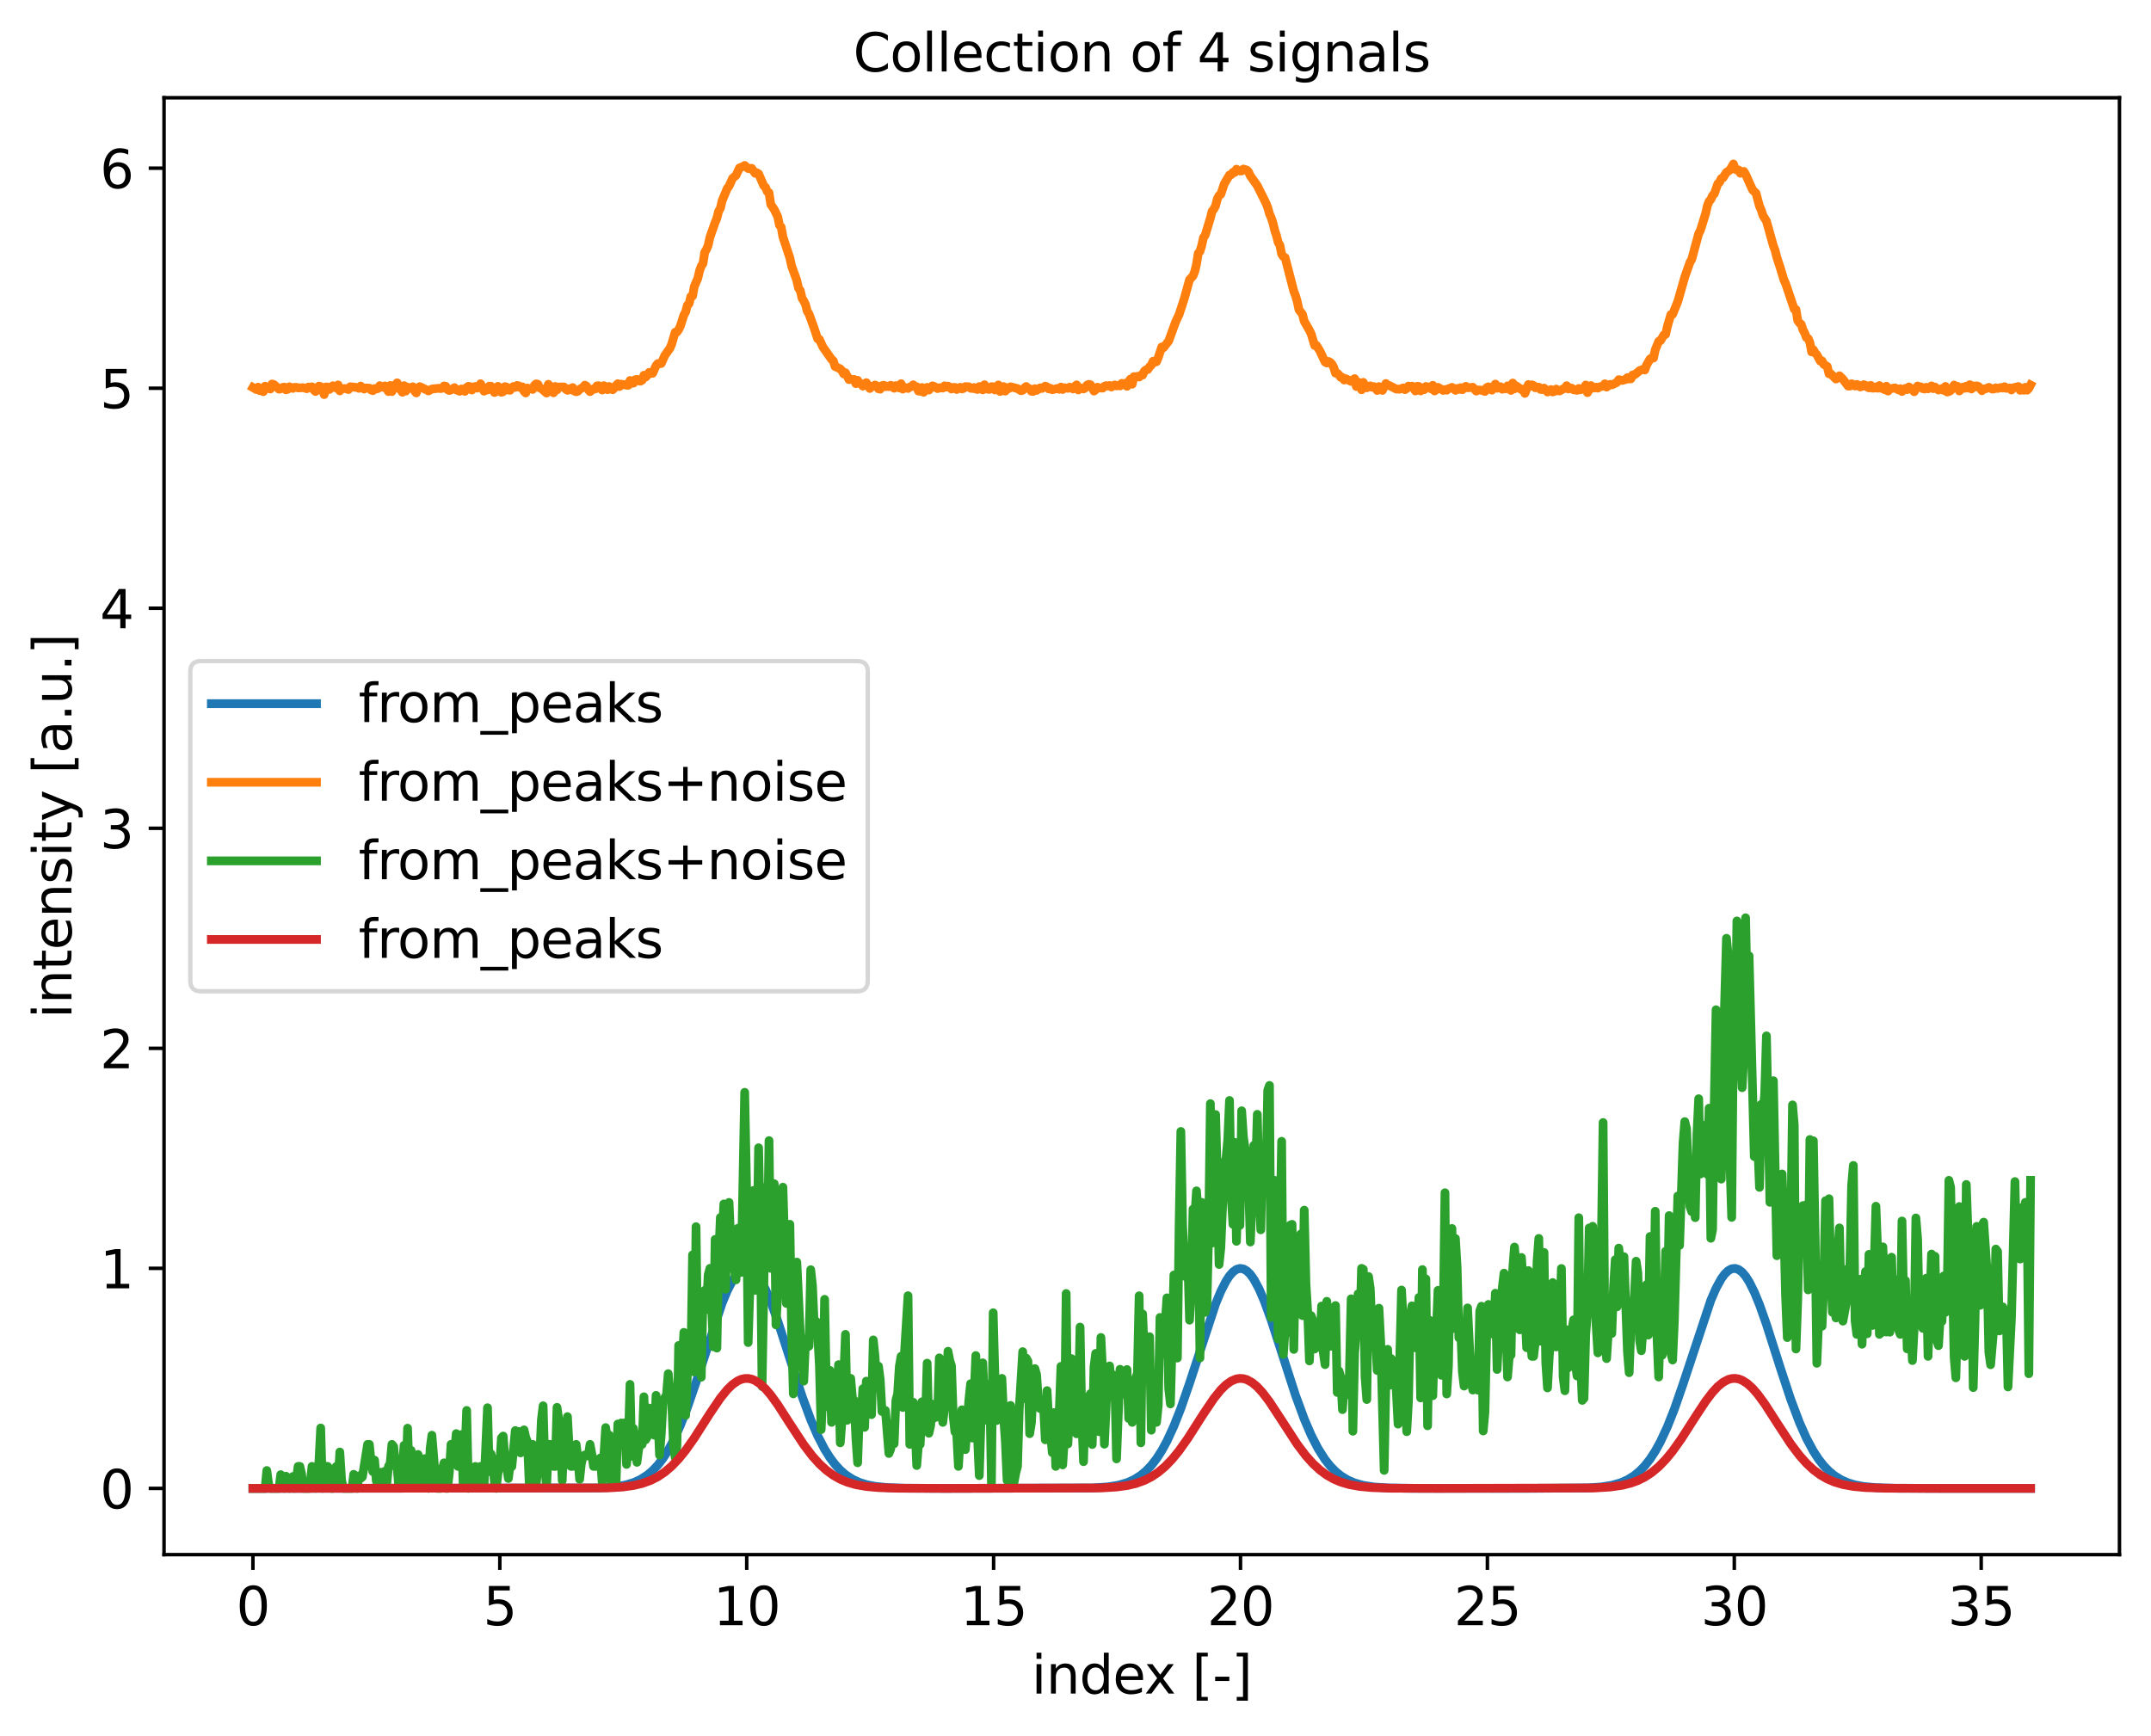<?xml version="1.0" encoding="utf-8" standalone="no"?>
<!DOCTYPE svg PUBLIC "-//W3C//DTD SVG 1.1//EN"
  "http://www.w3.org/Graphics/SVG/1.1/DTD/svg11.dtd">
<svg xmlns:xlink="http://www.w3.org/1999/xlink" width="491.049pt" height="396.386pt" viewBox="0 0 491.049 396.386" xmlns="http://www.w3.org/2000/svg" version="1.1">
 <defs>
  <style type="text/css">*{stroke-linejoin: round; stroke-linecap: butt}</style>
 </defs>
 <g id="figure_1">
  <g id="patch_1">
   <path d="M 0 396.386 
L 491.049 396.386 
L 491.049 0 
L 0 0 
z
" style="fill: #ffffff"/>
  </g>
  <g id="axes_1">
   <g id="patch_2">
    <path d="M 37.449 354.958 
L 483.849 354.958 
L 483.849 22.318 
L 37.449 22.318 
z
" style="fill: #ffffff"/>
   </g>
   <g id="matplotlib.axis_1">
    <g id="xtick_1">
     <g id="line2d_1">
      <defs>
       <path id="m2c4c56596c" d="M 0 0 
L 0 3.5 
" style="stroke: #000000; stroke-width: 0.8"/>
      </defs>
      <g>
       <use xlink:href="#m2c4c56596c" x="57.74" y="354.958" style="stroke: #000000; stroke-width: 0.8"/>
      </g>
     </g>
     <g id="text_1">
      <!-- 0 -->
      <g transform="translate(53.922 371.076) scale(0.12 -0.12)">
       <defs>
        <path id="DejaVuSans-30" d="M 2034 4250 
Q 1547 4250 1301 3770 
Q 1056 3291 1056 2328 
Q 1056 1369 1301 889 
Q 1547 409 2034 409 
Q 2525 409 2770 889 
Q 3016 1369 3016 2328 
Q 3016 3291 2770 3770 
Q 2525 4250 2034 4250 
z
M 2034 4750 
Q 2819 4750 3233 4129 
Q 3647 3509 3647 2328 
Q 3647 1150 3233 529 
Q 2819 -91 2034 -91 
Q 1250 -91 836 529 
Q 422 1150 422 2328 
Q 422 3509 836 4129 
Q 1250 4750 2034 4750 
z
" transform="scale(0.016)"/>
       </defs>
       <use xlink:href="#DejaVuSans-30"/>
      </g>
     </g>
    </g>
    <g id="xtick_2">
     <g id="line2d_2">
      <g>
       <use xlink:href="#m2c4c56596c" x="114.103" y="354.958" style="stroke: #000000; stroke-width: 0.8"/>
      </g>
     </g>
     <g id="text_2">
      <!-- 5 -->
      <g transform="translate(110.286 371.076) scale(0.12 -0.12)">
       <defs>
        <path id="DejaVuSans-35" d="M 691 4666 
L 3169 4666 
L 3169 4134 
L 1269 4134 
L 1269 2991 
Q 1406 3038 1543 3061 
Q 1681 3084 1819 3084 
Q 2600 3084 3056 2656 
Q 3513 2228 3513 1497 
Q 3513 744 3044 326 
Q 2575 -91 1722 -91 
Q 1428 -91 1123 -41 
Q 819 9 494 109 
L 494 744 
Q 775 591 1075 516 
Q 1375 441 1709 441 
Q 2250 441 2565 725 
Q 2881 1009 2881 1497 
Q 2881 1984 2565 2268 
Q 2250 2553 1709 2553 
Q 1456 2553 1204 2497 
Q 953 2441 691 2322 
L 691 4666 
z
" transform="scale(0.016)"/>
       </defs>
       <use xlink:href="#DejaVuSans-35"/>
      </g>
     </g>
    </g>
    <g id="xtick_3">
     <g id="line2d_3">
      <g>
       <use xlink:href="#m2c4c56596c" x="170.467" y="354.958" style="stroke: #000000; stroke-width: 0.8"/>
      </g>
     </g>
     <g id="text_3">
      <!-- 10 -->
      <g transform="translate(162.832 371.076) scale(0.12 -0.12)">
       <defs>
        <path id="DejaVuSans-31" d="M 794 531 
L 1825 531 
L 1825 4091 
L 703 3866 
L 703 4441 
L 1819 4666 
L 2450 4666 
L 2450 531 
L 3481 531 
L 3481 0 
L 794 0 
L 794 531 
z
" transform="scale(0.016)"/>
       </defs>
       <use xlink:href="#DejaVuSans-31"/>
       <use xlink:href="#DejaVuSans-30" transform="translate(63.623 0)"/>
      </g>
     </g>
    </g>
    <g id="xtick_4">
     <g id="line2d_4">
      <g>
       <use xlink:href="#m2c4c56596c" x="226.831" y="354.958" style="stroke: #000000; stroke-width: 0.8"/>
      </g>
     </g>
     <g id="text_4">
      <!-- 15 -->
      <g transform="translate(219.196 371.076) scale(0.12 -0.12)">
       <use xlink:href="#DejaVuSans-31"/>
       <use xlink:href="#DejaVuSans-35" transform="translate(63.623 0)"/>
      </g>
     </g>
    </g>
    <g id="xtick_5">
     <g id="line2d_5">
      <g>
       <use xlink:href="#m2c4c56596c" x="283.194" y="354.958" style="stroke: #000000; stroke-width: 0.8"/>
      </g>
     </g>
     <g id="text_5">
      <!-- 20 -->
      <g transform="translate(275.559 371.076) scale(0.12 -0.12)">
       <defs>
        <path id="DejaVuSans-32" d="M 1228 531 
L 3431 531 
L 3431 0 
L 469 0 
L 469 531 
Q 828 903 1448 1529 
Q 2069 2156 2228 2338 
Q 2531 2678 2651 2914 
Q 2772 3150 2772 3378 
Q 2772 3750 2511 3984 
Q 2250 4219 1831 4219 
Q 1534 4219 1204 4116 
Q 875 4013 500 3803 
L 500 4441 
Q 881 4594 1212 4672 
Q 1544 4750 1819 4750 
Q 2544 4750 2975 4387 
Q 3406 4025 3406 3419 
Q 3406 3131 3298 2873 
Q 3191 2616 2906 2266 
Q 2828 2175 2409 1742 
Q 1991 1309 1228 531 
z
" transform="scale(0.016)"/>
       </defs>
       <use xlink:href="#DejaVuSans-32"/>
       <use xlink:href="#DejaVuSans-30" transform="translate(63.623 0)"/>
      </g>
     </g>
    </g>
    <g id="xtick_6">
     <g id="line2d_6">
      <g>
       <use xlink:href="#m2c4c56596c" x="339.558" y="354.958" style="stroke: #000000; stroke-width: 0.8"/>
      </g>
     </g>
     <g id="text_6">
      <!-- 25 -->
      <g transform="translate(331.923 371.076) scale(0.12 -0.12)">
       <use xlink:href="#DejaVuSans-32"/>
       <use xlink:href="#DejaVuSans-35" transform="translate(63.623 0)"/>
      </g>
     </g>
    </g>
    <g id="xtick_7">
     <g id="line2d_7">
      <g>
       <use xlink:href="#m2c4c56596c" x="395.921" y="354.958" style="stroke: #000000; stroke-width: 0.8"/>
      </g>
     </g>
     <g id="text_7">
      <!-- 30 -->
      <g transform="translate(388.286 371.076) scale(0.12 -0.12)">
       <defs>
        <path id="DejaVuSans-33" d="M 2597 2516 
Q 3050 2419 3304 2112 
Q 3559 1806 3559 1356 
Q 3559 666 3084 287 
Q 2609 -91 1734 -91 
Q 1441 -91 1130 -33 
Q 819 25 488 141 
L 488 750 
Q 750 597 1062 519 
Q 1375 441 1716 441 
Q 2309 441 2620 675 
Q 2931 909 2931 1356 
Q 2931 1769 2642 2001 
Q 2353 2234 1838 2234 
L 1294 2234 
L 1294 2753 
L 1863 2753 
Q 2328 2753 2575 2939 
Q 2822 3125 2822 3475 
Q 2822 3834 2567 4026 
Q 2313 4219 1838 4219 
Q 1578 4219 1281 4162 
Q 984 4106 628 3988 
L 628 4550 
Q 988 4650 1302 4700 
Q 1616 4750 1894 4750 
Q 2613 4750 3031 4423 
Q 3450 4097 3450 3541 
Q 3450 3153 3228 2886 
Q 3006 2619 2597 2516 
z
" transform="scale(0.016)"/>
       </defs>
       <use xlink:href="#DejaVuSans-33"/>
       <use xlink:href="#DejaVuSans-30" transform="translate(63.623 0)"/>
      </g>
     </g>
    </g>
    <g id="xtick_8">
     <g id="line2d_8">
      <g>
       <use xlink:href="#m2c4c56596c" x="452.285" y="354.958" style="stroke: #000000; stroke-width: 0.8"/>
      </g>
     </g>
     <g id="text_8">
      <!-- 35 -->
      <g transform="translate(444.65 371.076) scale(0.12 -0.12)">
       <use xlink:href="#DejaVuSans-33"/>
       <use xlink:href="#DejaVuSans-35" transform="translate(63.623 0)"/>
      </g>
     </g>
    </g>
    <g id="text_9">
     <!-- index [-] -->
     <g transform="translate(235.479 386.69) scale(0.12 -0.12)">
      <defs>
       <path id="DejaVuSans-69" d="M 603 3500 
L 1178 3500 
L 1178 0 
L 603 0 
L 603 3500 
z
M 603 4863 
L 1178 4863 
L 1178 4134 
L 603 4134 
L 603 4863 
z
" transform="scale(0.016)"/>
       <path id="DejaVuSans-6e" d="M 3513 2113 
L 3513 0 
L 2938 0 
L 2938 2094 
Q 2938 2591 2744 2837 
Q 2550 3084 2163 3084 
Q 1697 3084 1428 2787 
Q 1159 2491 1159 1978 
L 1159 0 
L 581 0 
L 581 3500 
L 1159 3500 
L 1159 2956 
Q 1366 3272 1645 3428 
Q 1925 3584 2291 3584 
Q 2894 3584 3203 3211 
Q 3513 2838 3513 2113 
z
" transform="scale(0.016)"/>
       <path id="DejaVuSans-64" d="M 2906 2969 
L 2906 4863 
L 3481 4863 
L 3481 0 
L 2906 0 
L 2906 525 
Q 2725 213 2448 61 
Q 2172 -91 1784 -91 
Q 1150 -91 751 415 
Q 353 922 353 1747 
Q 353 2572 751 3078 
Q 1150 3584 1784 3584 
Q 2172 3584 2448 3432 
Q 2725 3281 2906 2969 
z
M 947 1747 
Q 947 1113 1208 752 
Q 1469 391 1925 391 
Q 2381 391 2643 752 
Q 2906 1113 2906 1747 
Q 2906 2381 2643 2742 
Q 2381 3103 1925 3103 
Q 1469 3103 1208 2742 
Q 947 2381 947 1747 
z
" transform="scale(0.016)"/>
       <path id="DejaVuSans-65" d="M 3597 1894 
L 3597 1613 
L 953 1613 
Q 991 1019 1311 708 
Q 1631 397 2203 397 
Q 2534 397 2845 478 
Q 3156 559 3463 722 
L 3463 178 
Q 3153 47 2828 -22 
Q 2503 -91 2169 -91 
Q 1331 -91 842 396 
Q 353 884 353 1716 
Q 353 2575 817 3079 
Q 1281 3584 2069 3584 
Q 2775 3584 3186 3129 
Q 3597 2675 3597 1894 
z
M 3022 2063 
Q 3016 2534 2758 2815 
Q 2500 3097 2075 3097 
Q 1594 3097 1305 2825 
Q 1016 2553 972 2059 
L 3022 2063 
z
" transform="scale(0.016)"/>
       <path id="DejaVuSans-78" d="M 3513 3500 
L 2247 1797 
L 3578 0 
L 2900 0 
L 1881 1375 
L 863 0 
L 184 0 
L 1544 1831 
L 300 3500 
L 978 3500 
L 1906 2253 
L 2834 3500 
L 3513 3500 
z
" transform="scale(0.016)"/>
       <path id="DejaVuSans-20" transform="scale(0.016)"/>
       <path id="DejaVuSans-5b" d="M 550 4863 
L 1875 4863 
L 1875 4416 
L 1125 4416 
L 1125 -397 
L 1875 -397 
L 1875 -844 
L 550 -844 
L 550 4863 
z
" transform="scale(0.016)"/>
       <path id="DejaVuSans-2d" d="M 313 2009 
L 1997 2009 
L 1997 1497 
L 313 1497 
L 313 2009 
z
" transform="scale(0.016)"/>
       <path id="DejaVuSans-5d" d="M 1947 4863 
L 1947 -844 
L 622 -844 
L 622 -397 
L 1369 -397 
L 1369 4416 
L 622 4416 
L 622 4863 
L 1947 4863 
z
" transform="scale(0.016)"/>
      </defs>
      <use xlink:href="#DejaVuSans-69"/>
      <use xlink:href="#DejaVuSans-6e" transform="translate(27.783 0)"/>
      <use xlink:href="#DejaVuSans-64" transform="translate(91.162 0)"/>
      <use xlink:href="#DejaVuSans-65" transform="translate(154.639 0)"/>
      <use xlink:href="#DejaVuSans-78" transform="translate(214.412 0)"/>
      <use xlink:href="#DejaVuSans-20" transform="translate(273.592 0)"/>
      <use xlink:href="#DejaVuSans-5b" transform="translate(305.379 0)"/>
      <use xlink:href="#DejaVuSans-2d" transform="translate(344.393 0)"/>
      <use xlink:href="#DejaVuSans-5d" transform="translate(380.477 0)"/>
     </g>
    </g>
   </g>
   <g id="matplotlib.axis_2">
    <g id="ytick_1">
     <g id="line2d_9">
      <defs>
       <path id="m26c78d1507" d="M 0 0 
L -3.5 0 
" style="stroke: #000000; stroke-width: 0.8"/>
      </defs>
      <g>
       <use xlink:href="#m26c78d1507" x="37.449" y="339.838" style="stroke: #000000; stroke-width: 0.8"/>
      </g>
     </g>
     <g id="text_10">
      <!-- 0 -->
      <g transform="translate(22.814 344.397) scale(0.12 -0.12)">
       <use xlink:href="#DejaVuSans-30"/>
      </g>
     </g>
    </g>
    <g id="ytick_2">
     <g id="line2d_10">
      <g>
       <use xlink:href="#m26c78d1507" x="37.449" y="289.598" style="stroke: #000000; stroke-width: 0.8"/>
      </g>
     </g>
     <g id="text_11">
      <!-- 1 -->
      <g transform="translate(22.814 294.157) scale(0.12 -0.12)">
       <use xlink:href="#DejaVuSans-31"/>
      </g>
     </g>
    </g>
    <g id="ytick_3">
     <g id="line2d_11">
      <g>
       <use xlink:href="#m26c78d1507" x="37.449" y="239.358" style="stroke: #000000; stroke-width: 0.8"/>
      </g>
     </g>
     <g id="text_12">
      <!-- 2 -->
      <g transform="translate(22.814 243.917) scale(0.12 -0.12)">
       <use xlink:href="#DejaVuSans-32"/>
      </g>
     </g>
    </g>
    <g id="ytick_4">
     <g id="line2d_12">
      <g>
       <use xlink:href="#m26c78d1507" x="37.449" y="189.119" style="stroke: #000000; stroke-width: 0.8"/>
      </g>
     </g>
     <g id="text_13">
      <!-- 3 -->
      <g transform="translate(22.814 193.678) scale(0.12 -0.12)">
       <use xlink:href="#DejaVuSans-33"/>
      </g>
     </g>
    </g>
    <g id="ytick_5">
     <g id="line2d_13">
      <g>
       <use xlink:href="#m26c78d1507" x="37.449" y="138.879" style="stroke: #000000; stroke-width: 0.8"/>
      </g>
     </g>
     <g id="text_14">
      <!-- 4 -->
      <g transform="translate(22.814 143.438) scale(0.12 -0.12)">
       <defs>
        <path id="DejaVuSans-34" d="M 2419 4116 
L 825 1625 
L 2419 1625 
L 2419 4116 
z
M 2253 4666 
L 3047 4666 
L 3047 1625 
L 3713 1625 
L 3713 1100 
L 3047 1100 
L 3047 0 
L 2419 0 
L 2419 1100 
L 313 1100 
L 313 1709 
L 2253 4666 
z
" transform="scale(0.016)"/>
       </defs>
       <use xlink:href="#DejaVuSans-34"/>
      </g>
     </g>
    </g>
    <g id="ytick_6">
     <g id="line2d_14">
      <g>
       <use xlink:href="#m26c78d1507" x="37.449" y="88.639" style="stroke: #000000; stroke-width: 0.8"/>
      </g>
     </g>
     <g id="text_15">
      <!-- 5 -->
      <g transform="translate(22.814 93.198) scale(0.12 -0.12)">
       <use xlink:href="#DejaVuSans-35"/>
      </g>
     </g>
    </g>
    <g id="ytick_7">
     <g id="line2d_15">
      <g>
       <use xlink:href="#m26c78d1507" x="37.449" y="38.399" style="stroke: #000000; stroke-width: 0.8"/>
      </g>
     </g>
     <g id="text_16">
      <!-- 6 -->
      <g transform="translate(22.814 42.958) scale(0.12 -0.12)">
       <defs>
        <path id="DejaVuSans-36" d="M 2113 2584 
Q 1688 2584 1439 2293 
Q 1191 2003 1191 1497 
Q 1191 994 1439 701 
Q 1688 409 2113 409 
Q 2538 409 2786 701 
Q 3034 994 3034 1497 
Q 3034 2003 2786 2293 
Q 2538 2584 2113 2584 
z
M 3366 4563 
L 3366 3988 
Q 3128 4100 2886 4159 
Q 2644 4219 2406 4219 
Q 1781 4219 1451 3797 
Q 1122 3375 1075 2522 
Q 1259 2794 1537 2939 
Q 1816 3084 2150 3084 
Q 2853 3084 3261 2657 
Q 3669 2231 3669 1497 
Q 3669 778 3244 343 
Q 2819 -91 2113 -91 
Q 1303 -91 875 529 
Q 447 1150 447 2328 
Q 447 3434 972 4092 
Q 1497 4750 2381 4750 
Q 2619 4750 2861 4703 
Q 3103 4656 3366 4563 
z
" transform="scale(0.016)"/>
       </defs>
       <use xlink:href="#DejaVuSans-36"/>
      </g>
     </g>
    </g>
    <g id="text_17">
     <!-- intensity [a.u.] -->
     <g transform="translate(16.318 232.532) rotate(-90) scale(0.12 -0.12)">
      <defs>
       <path id="DejaVuSans-74" d="M 1172 4494 
L 1172 3500 
L 2356 3500 
L 2356 3053 
L 1172 3053 
L 1172 1153 
Q 1172 725 1289 603 
Q 1406 481 1766 481 
L 2356 481 
L 2356 0 
L 1766 0 
Q 1100 0 847 248 
Q 594 497 594 1153 
L 594 3053 
L 172 3053 
L 172 3500 
L 594 3500 
L 594 4494 
L 1172 4494 
z
" transform="scale(0.016)"/>
       <path id="DejaVuSans-73" d="M 2834 3397 
L 2834 2853 
Q 2591 2978 2328 3040 
Q 2066 3103 1784 3103 
Q 1356 3103 1142 2972 
Q 928 2841 928 2578 
Q 928 2378 1081 2264 
Q 1234 2150 1697 2047 
L 1894 2003 
Q 2506 1872 2764 1633 
Q 3022 1394 3022 966 
Q 3022 478 2636 193 
Q 2250 -91 1575 -91 
Q 1294 -91 989 -36 
Q 684 19 347 128 
L 347 722 
Q 666 556 975 473 
Q 1284 391 1588 391 
Q 1994 391 2212 530 
Q 2431 669 2431 922 
Q 2431 1156 2273 1281 
Q 2116 1406 1581 1522 
L 1381 1569 
Q 847 1681 609 1914 
Q 372 2147 372 2553 
Q 372 3047 722 3315 
Q 1072 3584 1716 3584 
Q 2034 3584 2315 3537 
Q 2597 3491 2834 3397 
z
" transform="scale(0.016)"/>
       <path id="DejaVuSans-79" d="M 2059 -325 
Q 1816 -950 1584 -1140 
Q 1353 -1331 966 -1331 
L 506 -1331 
L 506 -850 
L 844 -850 
Q 1081 -850 1212 -737 
Q 1344 -625 1503 -206 
L 1606 56 
L 191 3500 
L 800 3500 
L 1894 763 
L 2988 3500 
L 3597 3500 
L 2059 -325 
z
" transform="scale(0.016)"/>
       <path id="DejaVuSans-61" d="M 2194 1759 
Q 1497 1759 1228 1600 
Q 959 1441 959 1056 
Q 959 750 1161 570 
Q 1363 391 1709 391 
Q 2188 391 2477 730 
Q 2766 1069 2766 1631 
L 2766 1759 
L 2194 1759 
z
M 3341 1997 
L 3341 0 
L 2766 0 
L 2766 531 
Q 2569 213 2275 61 
Q 1981 -91 1556 -91 
Q 1019 -91 701 211 
Q 384 513 384 1019 
Q 384 1609 779 1909 
Q 1175 2209 1959 2209 
L 2766 2209 
L 2766 2266 
Q 2766 2663 2505 2880 
Q 2244 3097 1772 3097 
Q 1472 3097 1187 3025 
Q 903 2953 641 2809 
L 641 3341 
Q 956 3463 1253 3523 
Q 1550 3584 1831 3584 
Q 2591 3584 2966 3190 
Q 3341 2797 3341 1997 
z
" transform="scale(0.016)"/>
       <path id="DejaVuSans-2e" d="M 684 794 
L 1344 794 
L 1344 0 
L 684 0 
L 684 794 
z
" transform="scale(0.016)"/>
       <path id="DejaVuSans-75" d="M 544 1381 
L 544 3500 
L 1119 3500 
L 1119 1403 
Q 1119 906 1312 657 
Q 1506 409 1894 409 
Q 2359 409 2629 706 
Q 2900 1003 2900 1516 
L 2900 3500 
L 3475 3500 
L 3475 0 
L 2900 0 
L 2900 538 
Q 2691 219 2414 64 
Q 2138 -91 1772 -91 
Q 1169 -91 856 284 
Q 544 659 544 1381 
z
M 1991 3584 
L 1991 3584 
z
" transform="scale(0.016)"/>
      </defs>
      <use xlink:href="#DejaVuSans-69"/>
      <use xlink:href="#DejaVuSans-6e" transform="translate(27.783 0)"/>
      <use xlink:href="#DejaVuSans-74" transform="translate(91.162 0)"/>
      <use xlink:href="#DejaVuSans-65" transform="translate(130.371 0)"/>
      <use xlink:href="#DejaVuSans-6e" transform="translate(191.895 0)"/>
      <use xlink:href="#DejaVuSans-73" transform="translate(255.273 0)"/>
      <use xlink:href="#DejaVuSans-69" transform="translate(307.373 0)"/>
      <use xlink:href="#DejaVuSans-74" transform="translate(335.156 0)"/>
      <use xlink:href="#DejaVuSans-79" transform="translate(374.365 0)"/>
      <use xlink:href="#DejaVuSans-20" transform="translate(433.545 0)"/>
      <use xlink:href="#DejaVuSans-5b" transform="translate(465.332 0)"/>
      <use xlink:href="#DejaVuSans-61" transform="translate(504.346 0)"/>
      <use xlink:href="#DejaVuSans-2e" transform="translate(565.625 0)"/>
      <use xlink:href="#DejaVuSans-75" transform="translate(597.412 0)"/>
      <use xlink:href="#DejaVuSans-2e" transform="translate(660.791 0)"/>
      <use xlink:href="#DejaVuSans-5d" transform="translate(692.578 0)"/>
     </g>
    </g>
   </g>
   <g id="line2d_16">
    <path d="M 57.74 339.838 
L 136.682 339.738 
L 140.252 339.492 
L 142.632 339.104 
L 144.616 338.525 
L 146.202 337.811 
L 147.789 336.795 
L 148.979 335.785 
L 150.169 334.523 
L 151.359 332.974 
L 152.55 331.111 
L 153.74 328.912 
L 155.326 325.444 
L 156.913 321.389 
L 158.897 315.63 
L 164.847 297.553 
L 166.037 294.705 
L 167.227 292.403 
L 168.021 291.222 
L 168.814 290.352 
L 169.607 289.811 
L 170.401 289.61 
L 171.194 289.752 
L 171.988 290.236 
L 172.781 291.051 
L 173.574 292.18 
L 174.764 294.415 
L 175.955 297.208 
L 177.541 301.6 
L 179.921 308.984 
L 183.095 318.781 
L 185.079 324.153 
L 186.665 327.823 
L 188.252 330.884 
L 189.442 332.785 
L 190.632 334.368 
L 191.822 335.66 
L 193.012 336.697 
L 194.599 337.74 
L 196.186 338.475 
L 197.773 338.976 
L 199.756 339.371 
L 202.533 339.653 
L 206.5 339.796 
L 216.021 339.838 
L 249.343 339.741 
L 252.913 339.499 
L 255.293 339.117 
L 257.277 338.549 
L 258.864 337.847 
L 260.45 336.847 
L 261.64 335.85 
L 262.831 334.602 
L 264.021 333.07 
L 265.211 331.224 
L 266.401 329.043 
L 267.988 325.599 
L 269.574 321.567 
L 271.558 315.829 
L 277.508 297.72 
L 278.698 294.844 
L 279.888 292.51 
L 280.682 291.304 
L 281.475 290.409 
L 282.269 289.841 
L 283.062 289.613 
L 283.855 289.728 
L 284.649 290.185 
L 285.442 290.974 
L 286.236 292.079 
L 287.426 294.28 
L 288.616 297.045 
L 290.202 301.407 
L 292.583 308.773 
L 295.756 318.591 
L 297.74 323.989 
L 299.326 327.683 
L 300.913 330.768 
L 302.5 333.254 
L 303.69 334.752 
L 304.88 335.97 
L 306.07 336.941 
L 307.657 337.915 
L 309.244 338.596 
L 311.227 339.147 
L 313.607 339.514 
L 316.781 339.731 
L 322.335 339.826 
L 348.517 339.838 
L 362.401 339.729 
L 365.574 339.507 
L 367.955 339.132 
L 369.938 338.572 
L 371.525 337.88 
L 373.112 336.893 
L 374.302 335.91 
L 375.492 334.678 
L 376.682 333.164 
L 377.872 331.338 
L 379.062 329.177 
L 380.649 325.758 
L 382.236 321.747 
L 384.219 316.031 
L 390.566 296.879 
L 391.756 294.14 
L 392.946 291.972 
L 393.74 290.891 
L 394.533 290.127 
L 395.326 289.697 
L 396.12 289.61 
L 396.913 289.869 
L 397.707 290.468 
L 398.5 291.393 
L 399.293 292.625 
L 400.483 294.995 
L 401.674 297.899 
L 403.26 302.389 
L 406.434 312.34 
L 408.814 319.543 
L 410.798 324.809 
L 412.384 328.38 
L 413.971 331.338 
L 415.161 333.164 
L 416.351 334.678 
L 417.541 335.91 
L 418.731 336.893 
L 420.318 337.88 
L 421.905 338.572 
L 423.492 339.041 
L 425.475 339.409 
L 428.252 339.67 
L 432.616 339.806 
L 444.12 339.838 
L 463.558 339.838 
L 463.558 339.838 
" clip-path="url(#p740a9d5e8a)" style="fill: none; stroke: #1f77b4; stroke-width: 2; stroke-linecap: square"/>
   </g>
   <g id="line2d_17">
    <path d="M 57.74 88.489 
L 58.533 88.948 
L 58.93 88.395 
L 59.326 89.202 
L 59.723 88.861 
L 60.12 89.428 
L 60.517 88.174 
L 60.913 88.59 
L 61.707 88.823 
L 62.103 87.672 
L 62.5 87.793 
L 63.293 88.466 
L 63.69 88.855 
L 64.087 88.777 
L 64.483 88.472 
L 64.88 88.381 
L 65.277 88.997 
L 65.674 88.886 
L 66.07 88.306 
L 66.864 88.684 
L 67.26 88.441 
L 67.657 88.431 
L 68.054 88.583 
L 69.244 88.514 
L 70.037 88.756 
L 70.434 88.364 
L 70.831 88.419 
L 71.227 88.321 
L 71.624 89.016 
L 72.021 89.388 
L 72.417 88.608 
L 72.814 88.157 
L 73.211 88.278 
L 73.607 88.883 
L 74.004 90.096 
L 74.401 88.354 
L 74.798 88.367 
L 75.194 88.925 
L 75.988 88.08 
L 76.384 88.272 
L 76.781 88.614 
L 77.178 87.881 
L 77.574 89.253 
L 77.971 88.773 
L 78.764 88.696 
L 79.558 88.938 
L 79.955 88.301 
L 81.541 88.481 
L 81.938 88.663 
L 82.335 88.149 
L 83.128 88.831 
L 83.525 88.579 
L 84.318 88.633 
L 84.715 89.047 
L 85.112 89.199 
L 85.508 88.713 
L 85.905 88.824 
L 86.302 88.709 
L 86.698 88.054 
L 87.492 88.454 
L 87.888 88.111 
L 88.682 89.401 
L 89.079 88.008 
L 89.475 89.408 
L 89.872 88.075 
L 90.269 87.934 
L 90.665 87.407 
L 91.062 88.723 
L 91.459 88.946 
L 91.855 89.564 
L 92.252 88.055 
L 92.649 89.291 
L 93.045 88.405 
L 93.839 88.605 
L 94.236 88.315 
L 94.632 89.279 
L 95.029 89.715 
L 95.426 88.607 
L 95.822 88.279 
L 97.409 89.036 
L 97.806 89.255 
L 98.599 88.821 
L 100.186 88.651 
L 100.583 88.733 
L 100.979 88.638 
L 101.376 88.127 
L 101.773 88.21 
L 102.169 88.969 
L 102.566 89.157 
L 102.963 89.021 
L 103.756 88.512 
L 104.153 89 
L 104.946 89.338 
L 105.343 88.815 
L 105.74 88.942 
L 106.136 89.355 
L 106.533 88.477 
L 106.93 88.202 
L 107.326 88.283 
L 107.723 89.055 
L 108.12 88.376 
L 108.517 88.246 
L 108.913 88.623 
L 109.31 88.409 
L 109.707 87.617 
L 110.5 89.313 
L 110.897 88.833 
L 111.293 89.046 
L 111.69 88.174 
L 112.087 88.186 
L 112.88 89.614 
L 113.277 89.433 
L 113.674 88.212 
L 114.07 88.631 
L 114.467 89.574 
L 114.864 89.421 
L 115.26 88.28 
L 115.657 88.389 
L 116.054 89.06 
L 116.45 89.108 
L 116.847 88.495 
L 117.244 88.239 
L 117.64 88.457 
L 118.037 88.013 
L 118.434 88.096 
L 118.831 88.537 
L 119.227 88.32 
L 119.624 89.332 
L 120.021 89.727 
L 120.417 88.596 
L 120.814 88.778 
L 121.211 88.738 
L 121.607 88.916 
L 122.004 87.979 
L 122.401 87.637 
L 122.798 87.747 
L 123.194 88.563 
L 123.591 88.718 
L 124.781 89.746 
L 125.178 87.742 
L 125.574 89.273 
L 125.971 88.284 
L 126.368 89.684 
L 126.764 88.245 
L 127.161 89.025 
L 127.558 88.367 
L 128.748 88.35 
L 129.145 88.845 
L 129.541 89.112 
L 129.938 88.765 
L 130.335 89.01 
L 130.731 88.495 
L 131.128 89.29 
L 131.525 89.447 
L 131.921 89.331 
L 132.318 88.9 
L 133.112 88.42 
L 133.508 87.94 
L 133.905 88.162 
L 134.302 88.997 
L 134.698 89.421 
L 135.492 88.773 
L 135.888 88.811 
L 136.285 88.097 
L 136.682 88.069 
L 137.079 88.743 
L 137.475 89.046 
L 137.872 88.056 
L 138.665 88.975 
L 139.062 88.246 
L 139.855 88.991 
L 140.252 88.615 
L 140.649 88.004 
L 141.045 87.607 
L 141.442 88.254 
L 141.839 87.709 
L 142.236 87.862 
L 142.632 87.801 
L 143.029 87.958 
L 143.426 87.965 
L 143.822 86.879 
L 144.219 87.509 
L 144.616 87.475 
L 145.012 86.702 
L 145.409 86.619 
L 145.806 86.967 
L 146.202 87.031 
L 146.599 86.812 
L 146.996 85.671 
L 147.393 86.107 
L 147.789 85.694 
L 148.186 85.028 
L 148.583 85.229 
L 148.979 85.237 
L 149.773 83.488 
L 150.169 83.01 
L 150.566 83.075 
L 150.963 82.989 
L 151.756 81.18 
L 152.946 79.498 
L 153.343 78.545 
L 154.136 75.854 
L 154.533 75.832 
L 154.93 75.26 
L 155.326 74.436 
L 156.12 71.944 
L 156.517 71.235 
L 156.913 69.702 
L 157.31 69.324 
L 157.707 67.714 
L 158.103 67.588 
L 158.5 65.406 
L 159.293 63.571 
L 159.69 61.868 
L 160.087 60.753 
L 160.483 60.169 
L 160.88 57.592 
L 161.277 56.953 
L 161.674 55.96 
L 162.07 54.157 
L 163.26 50.783 
L 163.657 49.808 
L 164.054 48.221 
L 164.45 47.573 
L 164.847 45.857 
L 166.037 42.99 
L 166.434 42.511 
L 167.227 40.729 
L 168.021 40.039 
L 168.814 38.34 
L 169.607 38.029 
L 170.004 37.773 
L 170.798 38.482 
L 171.591 38.43 
L 172.384 39.564 
L 172.781 39.44 
L 173.178 39.691 
L 174.368 42.421 
L 174.764 42.775 
L 175.161 43.745 
L 175.558 43.992 
L 175.955 46.663 
L 176.748 47.834 
L 177.541 49.466 
L 177.938 51.407 
L 178.335 51.854 
L 178.731 54.093 
L 180.318 58.902 
L 180.715 60.729 
L 181.905 64.048 
L 182.302 65.803 
L 182.698 66.349 
L 183.095 68.102 
L 183.492 68.703 
L 183.888 69.518 
L 184.285 71.067 
L 184.682 71.681 
L 185.872 74.959 
L 186.665 77.356 
L 187.062 77.48 
L 187.855 79.225 
L 189.839 82.051 
L 190.236 82.39 
L 190.632 83.677 
L 191.822 84.221 
L 192.219 84.663 
L 192.616 85.381 
L 193.012 85.106 
L 193.806 86.669 
L 194.202 86.553 
L 194.599 86.736 
L 194.996 86.63 
L 195.393 87.596 
L 195.789 86.829 
L 196.186 87.523 
L 196.583 87.631 
L 196.979 88.157 
L 197.376 87.59 
L 197.773 87.366 
L 198.566 88.697 
L 198.963 88.214 
L 199.359 88.223 
L 199.756 87.91 
L 200.153 88.111 
L 200.55 88.777 
L 200.946 88.854 
L 201.343 88.058 
L 201.74 87.959 
L 202.136 88.291 
L 202.533 88.152 
L 202.93 88.287 
L 203.326 87.972 
L 203.723 88.117 
L 204.12 88.644 
L 204.517 88.046 
L 205.31 88.585 
L 205.707 87.606 
L 206.103 88.842 
L 206.5 88.449 
L 207.293 88.699 
L 207.69 88.373 
L 208.087 88.266 
L 208.483 87.857 
L 208.88 88.281 
L 209.277 88.307 
L 209.674 89.288 
L 210.07 89.332 
L 210.467 88.472 
L 210.864 89.567 
L 211.26 88.722 
L 211.657 88.445 
L 212.054 89.068 
L 212.847 88.103 
L 213.244 88.227 
L 214.037 88.727 
L 214.434 88.527 
L 215.227 88.599 
L 215.624 88.1 
L 216.021 88.394 
L 216.417 88.161 
L 216.814 88.393 
L 217.211 88.822 
L 217.607 88.456 
L 218.004 88.457 
L 218.401 88.924 
L 219.194 88.423 
L 219.591 88.806 
L 219.988 88.674 
L 220.384 88.27 
L 221.178 88.313 
L 221.574 88.649 
L 221.971 88.701 
L 222.368 88.486 
L 222.764 88.842 
L 223.161 88.92 
L 223.558 88.261 
L 223.955 88.277 
L 224.351 89.014 
L 224.748 87.845 
L 225.145 88.734 
L 225.541 88.882 
L 225.938 88.894 
L 226.335 88.289 
L 226.731 88.311 
L 227.128 89.043 
L 227.525 88.288 
L 227.921 87.893 
L 228.318 89.394 
L 229.112 88.265 
L 229.508 89.302 
L 229.905 88.513 
L 230.302 88.722 
L 230.698 88.315 
L 232.285 88.72 
L 233.079 89.207 
L 233.475 89.101 
L 233.872 88.559 
L 234.269 88.25 
L 234.665 88.661 
L 235.062 88.772 
L 235.459 89.336 
L 235.855 89.377 
L 236.252 88.749 
L 236.649 89.133 
L 237.442 88.553 
L 237.839 88.706 
L 238.632 88.168 
L 239.029 88.349 
L 239.426 88.797 
L 239.822 88.669 
L 240.219 88.983 
L 241.409 88.687 
L 241.806 88.879 
L 242.202 88.38 
L 242.599 88.926 
L 242.996 88.529 
L 243.789 88.668 
L 244.186 88.393 
L 244.979 88.807 
L 245.376 88.224 
L 245.773 87.873 
L 246.169 89.032 
L 246.566 88.528 
L 247.359 88.81 
L 247.756 88.561 
L 248.153 87.942 
L 248.55 87.756 
L 248.946 87.848 
L 249.74 89.293 
L 250.136 88.982 
L 250.533 88.41 
L 250.93 88.573 
L 251.723 88.616 
L 252.12 88.195 
L 252.517 88.047 
L 252.913 88.147 
L 253.31 88.014 
L 253.707 88.363 
L 254.103 88.045 
L 254.5 87.893 
L 254.897 88.112 
L 255.293 87.999 
L 255.69 88.114 
L 256.087 87.529 
L 256.483 87.762 
L 256.88 87.503 
L 257.277 88.2 
L 257.674 87.094 
L 258.07 86.554 
L 258.467 87.725 
L 258.864 85.99 
L 259.26 86.019 
L 259.657 85.93 
L 260.054 86.082 
L 260.45 85.663 
L 260.847 85.646 
L 261.244 84.734 
L 261.64 84.429 
L 262.037 84.367 
L 262.434 83.745 
L 262.831 83.376 
L 263.227 82.471 
L 263.624 82.709 
L 264.021 82.584 
L 264.417 81.627 
L 265.211 79.227 
L 265.607 79.388 
L 266.798 77.848 
L 268.384 73.493 
L 269.178 71.793 
L 270.368 68.158 
L 271.558 63.854 
L 272.351 63.001 
L 272.748 61.991 
L 273.145 60.341 
L 273.541 57.847 
L 273.938 57.4 
L 274.335 56.068 
L 274.731 54.264 
L 275.128 53.709 
L 276.318 49.78 
L 276.715 48.223 
L 277.112 47.745 
L 277.508 46.96 
L 277.905 45.391 
L 278.302 44.643 
L 278.698 44.352 
L 279.492 41.961 
L 280.682 39.958 
L 281.079 39.871 
L 281.475 39.338 
L 281.872 39.368 
L 282.269 38.628 
L 282.665 38.919 
L 283.062 39.04 
L 283.459 39.032 
L 283.855 38.596 
L 284.649 38.839 
L 285.045 39.283 
L 285.442 40.17 
L 287.029 42.396 
L 289.012 46.39 
L 289.409 47.393 
L 289.806 48.825 
L 290.202 49.713 
L 290.599 50.905 
L 290.996 52.585 
L 291.393 53.753 
L 291.789 55.332 
L 292.186 55.999 
L 292.583 58.008 
L 292.979 58.601 
L 293.376 58.816 
L 295.359 66.498 
L 295.756 67.498 
L 296.153 68.896 
L 296.55 70.736 
L 297.343 71.771 
L 297.74 73.351 
L 298.93 75.425 
L 299.326 76.235 
L 300.12 78.888 
L 300.517 78.844 
L 301.31 80.123 
L 302.5 82.65 
L 302.897 82.882 
L 303.293 82.524 
L 303.69 82.734 
L 304.087 83.156 
L 304.483 83.92 
L 304.88 85.201 
L 305.277 85.223 
L 305.674 85.591 
L 306.07 86.159 
L 306.467 86.175 
L 306.864 86.768 
L 307.26 86.472 
L 308.45 87.093 
L 309.244 86.447 
L 309.64 88.251 
L 310.037 87.23 
L 310.434 87.644 
L 310.831 88.998 
L 311.227 87.304 
L 311.624 88.103 
L 312.021 88.551 
L 312.814 88.1 
L 313.211 88.42 
L 313.607 88.26 
L 314.004 88.479 
L 314.401 89.156 
L 314.798 88.269 
L 315.194 88.513 
L 315.591 89.137 
L 316.384 87.562 
L 316.781 87.989 
L 317.178 88.029 
L 318.764 88.842 
L 319.558 88.859 
L 320.351 88.562 
L 320.748 88.963 
L 321.145 88.705 
L 321.541 88.154 
L 321.938 88.271 
L 322.335 88.168 
L 323.128 89.267 
L 323.525 88.206 
L 323.921 88.236 
L 324.318 89.256 
L 324.715 88.763 
L 325.112 88.974 
L 325.508 88.242 
L 325.905 88.37 
L 326.302 88.345 
L 326.698 88.791 
L 327.095 87.975 
L 327.492 89.266 
L 327.888 88.969 
L 328.285 88.443 
L 329.475 89.142 
L 329.872 88.942 
L 330.269 89.092 
L 330.665 88.744 
L 331.062 88.67 
L 331.459 88.444 
L 331.855 88.668 
L 332.252 89.119 
L 332.649 88.696 
L 333.045 88.913 
L 333.442 88.517 
L 333.839 88.973 
L 334.236 88.487 
L 334.632 88.217 
L 335.029 88.547 
L 336.219 88.41 
L 337.012 89.295 
L 337.409 89.037 
L 338.202 89.086 
L 338.996 89.378 
L 339.393 88.5 
L 339.789 88.327 
L 340.186 88.495 
L 340.583 89.088 
L 340.979 88.262 
L 341.376 87.696 
L 341.773 88.652 
L 342.566 88.299 
L 342.963 88.868 
L 343.359 88.649 
L 343.756 88.782 
L 344.153 88.095 
L 344.55 88.323 
L 344.946 89.139 
L 345.343 87.454 
L 345.74 88.777 
L 346.136 88.108 
L 347.326 88.955 
L 347.723 88.839 
L 348.12 89.82 
L 348.913 87.794 
L 349.31 88.202 
L 349.707 87.863 
L 350.103 88.031 
L 350.5 88.545 
L 350.897 88.397 
L 351.293 88.402 
L 351.69 88.918 
L 352.087 88.953 
L 352.483 88.608 
L 352.88 88.963 
L 353.277 89.503 
L 354.07 88.948 
L 354.467 89.485 
L 354.864 89.349 
L 355.26 88.831 
L 355.657 89.237 
L 356.054 89.26 
L 356.847 88.788 
L 357.244 88.7 
L 357.64 88.065 
L 358.037 88.81 
L 358.434 88.574 
L 358.831 88.631 
L 359.227 89.002 
L 359.624 89.008 
L 360.021 89.127 
L 360.417 88.693 
L 360.814 89.002 
L 361.607 88.588 
L 362.004 87.911 
L 362.401 89.655 
L 362.798 88.994 
L 363.194 88.041 
L 363.591 88.48 
L 363.988 88.596 
L 364.384 88.397 
L 364.781 88.616 
L 365.178 88.327 
L 365.971 88.171 
L 366.368 87.629 
L 366.764 88.387 
L 367.558 87.756 
L 367.955 87.879 
L 368.748 87.512 
L 369.145 87.29 
L 369.541 86.682 
L 370.335 86.866 
L 371.128 86.644 
L 371.525 86.212 
L 371.921 86.54 
L 372.318 86.491 
L 372.715 85.608 
L 373.112 85.593 
L 373.905 84.987 
L 374.302 84.615 
L 375.095 84.316 
L 375.492 84.479 
L 375.888 83.355 
L 376.682 81.974 
L 377.079 81.71 
L 377.475 81.758 
L 377.872 79.881 
L 378.665 77.935 
L 379.062 77.789 
L 379.855 76.461 
L 380.252 76.336 
L 380.649 74.51 
L 381.442 71.82 
L 381.839 71.77 
L 383.029 68.82 
L 384.616 63.239 
L 385.806 59.874 
L 386.202 59.211 
L 387.789 53.35 
L 388.186 52.582 
L 389.376 48.756 
L 389.773 46.987 
L 390.169 45.964 
L 390.566 45.543 
L 390.963 44.64 
L 391.359 44.241 
L 392.153 41.961 
L 392.55 41.61 
L 392.946 40.767 
L 393.343 40.596 
L 394.136 39.341 
L 394.93 38.817 
L 395.723 37.438 
L 396.12 38.609 
L 396.517 38.833 
L 396.913 38.809 
L 397.31 39.558 
L 397.707 39.411 
L 398.103 39.134 
L 398.5 39.802 
L 400.087 43.347 
L 400.88 44.116 
L 401.674 47.097 
L 402.07 47.96 
L 402.467 49.214 
L 403.26 50.488 
L 404.847 56.151 
L 405.244 57.209 
L 405.64 58.781 
L 406.434 61.213 
L 407.227 63.851 
L 407.624 64.705 
L 409.607 70.598 
L 410.004 70.682 
L 410.401 73.187 
L 410.798 73.756 
L 411.194 74.05 
L 411.591 75.297 
L 411.988 76.02 
L 412.384 77.067 
L 412.781 77.289 
L 413.178 78.223 
L 413.574 80.357 
L 413.971 79.851 
L 414.368 80.576 
L 414.764 80.983 
L 415.558 82.457 
L 415.955 82.397 
L 416.351 83.19 
L 417.145 83.678 
L 417.541 85.35 
L 417.938 85.34 
L 419.128 86.542 
L 419.525 86.306 
L 419.921 85.795 
L 420.715 86.573 
L 421.905 88.151 
L 422.302 88.154 
L 422.698 87.614 
L 423.492 88.14 
L 423.888 87.77 
L 424.285 87.94 
L 424.682 88.352 
L 425.079 88.22 
L 425.475 87.83 
L 425.872 87.978 
L 426.269 88.377 
L 426.665 88.564 
L 427.062 87.988 
L 427.459 88.626 
L 427.855 88.609 
L 428.252 88.337 
L 428.649 88.639 
L 429.045 88.033 
L 429.442 88.67 
L 429.839 88.483 
L 430.236 88.973 
L 430.632 88.188 
L 431.029 89.291 
L 431.426 88.78 
L 432.616 88.565 
L 433.409 89.031 
L 433.806 88.74 
L 434.202 89.39 
L 434.996 88.671 
L 435.393 88.958 
L 435.789 88.351 
L 436.583 88.937 
L 436.979 89.446 
L 437.773 88.135 
L 438.169 88.299 
L 438.566 88.344 
L 438.963 88.743 
L 439.359 88.828 
L 439.756 88.428 
L 440.153 88.778 
L 440.946 88.108 
L 441.343 88.746 
L 441.74 88.371 
L 442.533 89.054 
L 443.326 88.713 
L 443.723 89.132 
L 444.12 88.226 
L 444.517 89.507 
L 444.913 89.406 
L 445.31 89.175 
L 445.707 88.736 
L 446.103 87.914 
L 446.5 88.583 
L 446.897 88.218 
L 447.293 89.267 
L 448.087 88.407 
L 448.483 88.663 
L 448.88 88.172 
L 449.277 88.616 
L 449.674 87.828 
L 450.07 88.81 
L 450.467 88.101 
L 450.864 88.356 
L 451.26 88.1 
L 451.657 88.23 
L 452.45 89.211 
L 452.847 88.803 
L 453.244 88.794 
L 454.037 88.444 
L 454.831 88.846 
L 455.227 88.794 
L 455.624 88.553 
L 456.021 88.7 
L 456.814 88.484 
L 457.211 88.611 
L 457.607 88.293 
L 458.004 88.664 
L 458.798 88.594 
L 459.194 89.037 
L 459.591 88.556 
L 460.781 88.264 
L 461.178 89.117 
L 461.574 88.636 
L 461.971 89.099 
L 462.368 88.423 
L 462.764 89.091 
L 463.161 88.671 
L 463.558 87.902 
L 463.558 87.902 
" clip-path="url(#p740a9d5e8a)" style="fill: none; stroke: #ff7f0e; stroke-width: 2; stroke-linecap: square"/>
   </g>
   <g id="line2d_18">
    <path d="M 57.74 339.838 
L 60.517 339.838 
L 60.913 335.757 
L 61.31 338.777 
L 61.707 339.838 
L 63.69 339.838 
L 64.087 336.7 
L 64.483 337.834 
L 64.88 339.838 
L 65.277 337.054 
L 65.674 337.481 
L 66.07 339.838 
L 66.467 337.407 
L 66.864 337.127 
L 67.26 339.838 
L 67.657 337.761 
L 68.054 334.814 
L 68.45 334.814 
L 68.847 336.538 
L 69.244 339.838 
L 70.434 339.838 
L 70.831 338.704 
L 71.227 334.814 
L 71.624 335.713 
L 72.021 339.838 
L 72.417 339.175 
L 72.814 333.724 
L 73.211 326.048 
L 73.607 339.838 
L 74.004 339.647 
L 74.401 334.814 
L 74.798 334.814 
L 75.194 339.676 
L 75.591 339.838 
L 75.988 339.838 
L 76.384 335.33 
L 76.781 334.814 
L 77.178 339.087 
L 77.574 331.529 
L 77.971 337.864 
L 78.368 339.838 
L 80.351 339.838 
L 80.748 336.626 
L 81.145 337.908 
L 81.541 339.838 
L 81.938 336.98 
L 82.335 337.554 
L 82.731 337.216 
L 83.921 329.79 
L 84.318 329.79 
L 84.715 333.856 
L 85.112 336.008 
L 85.508 333.385 
L 85.905 338.159 
L 86.302 336.376 
L 86.698 338.394 
L 87.095 336.14 
L 87.492 338.63 
L 87.888 335.904 
L 88.285 338.866 
L 88.682 334.814 
L 89.079 334.077 
L 89.475 329.79 
L 89.872 330.291 
L 90.269 334.814 
L 90.665 335.079 
L 91.062 339.691 
L 91.459 334.814 
L 91.855 334.814 
L 92.252 329.996 
L 92.649 339.19 
L 93.045 326.092 
L 93.442 338.159 
L 93.839 331.146 
L 94.236 334.019 
L 94.632 334.814 
L 95.029 338.807 
L 95.426 332.089 
L 96.219 334.814 
L 96.616 338.335 
L 97.012 333.031 
L 97.806 339.838 
L 98.202 330.689 
L 98.599 327.698 
L 99.393 337.51 
L 99.789 339.838 
L 100.583 339.838 
L 100.979 335.389 
L 101.376 334.004 
L 101.773 339.838 
L 102.169 339.838 
L 102.566 336.332 
L 102.963 329.79 
L 103.359 331.308 
L 103.756 332.015 
L 104.153 327.33 
L 104.55 334.814 
L 104.946 332.722 
L 105.343 327.551 
L 105.74 339.028 
L 106.136 332.737 
L 106.533 322.041 
L 106.93 339.838 
L 107.326 339.499 
L 107.723 335.035 
L 108.12 339.735 
L 108.517 334.829 
L 108.913 339.706 
L 109.31 335.065 
L 109.707 334.814 
L 110.103 334.814 
L 110.5 339.234 
L 111.293 321.422 
L 111.69 336.008 
L 112.087 331.941 
L 112.483 333.621 
L 112.88 338.527 
L 113.277 339.838 
L 113.674 336.361 
L 114.07 334.814 
L 114.467 328.332 
L 114.864 327.89 
L 115.26 332.796 
L 115.657 334.814 
L 116.054 337.584 
L 116.45 334.534 
L 116.847 334.858 
L 117.64 326.637 
L 118.037 330.453 
L 118.434 326.829 
L 118.831 331.735 
L 119.227 331.16 
L 119.624 326.475 
L 120.021 328.199 
L 120.417 329.186 
L 120.814 338.483 
L 121.607 329.79 
L 122.004 331.794 
L 122.401 338.954 
L 122.798 334.814 
L 123.194 333.518 
L 123.591 324.236 
L 123.988 320.98 
L 124.384 335.109 
L 124.781 339.485 
L 125.178 329.79 
L 125.574 329.79 
L 125.971 334.637 
L 126.368 334.814 
L 126.764 334.814 
L 127.161 321.333 
L 127.558 324.118 
L 127.955 329.024 
L 128.351 338.07 
L 128.748 327.772 
L 129.145 332.575 
L 129.541 323.455 
L 129.938 330.748 
L 130.335 334.814 
L 130.731 334.814 
L 131.128 331.499 
L 131.525 329.79 
L 131.921 332.869 
L 132.318 337.775 
L 132.715 334.151 
L 133.112 332.516 
L 133.508 332.206 
L 134.302 332.442 
L 134.698 329.79 
L 135.095 331.926 
L 135.492 334.814 
L 136.285 334.814 
L 136.682 333.149 
L 137.079 332.884 
L 137.475 338.409 
L 138.269 325.96 
L 138.665 328.715 
L 139.062 327.639 
L 139.459 338.159 
L 139.855 329.79 
L 140.252 330.998 
L 140.649 338.38 
L 141.045 325.134 
L 141.442 329.54 
L 141.839 324.899 
L 142.236 329.775 
L 142.632 324.869 
L 143.029 334.372 
L 143.426 330.129 
L 143.822 316.088 
L 144.219 332.516 
L 144.616 326.151 
L 145.012 328.98 
L 145.409 333.886 
L 145.806 330.836 
L 146.202 329.79 
L 146.599 329.79 
L 146.996 318.917 
L 147.393 328.744 
L 147.789 328.037 
L 148.186 321.495 
L 148.583 326.048 
L 149.376 327.683 
L 149.773 318.593 
L 150.169 323.101 
L 150.566 332.251 
L 150.963 327.344 
L 151.359 320.111 
L 151.756 319.138 
L 152.153 318.49 
L 152.55 313.643 
L 152.946 317.886 
L 153.343 319.934 
L 153.74 329.79 
L 154.136 332.796 
L 154.533 330.144 
L 154.93 307.204 
L 155.326 314.718 
L 155.723 311.624 
L 156.12 304.213 
L 156.517 323.175 
L 156.913 314.04 
L 157.31 310.254 
L 157.707 312.066 
L 158.103 286.519 
L 158.5 313.274 
L 158.897 280.081 
L 159.293 309.517 
L 159.69 309.694 
L 160.087 314.453 
L 160.483 296.154 
L 160.88 294.622 
L 161.277 299.027 
L 161.674 291.072 
L 162.07 289.598 
L 162.864 307.514 
L 163.26 282.983 
L 163.657 307.808 
L 164.054 287.521 
L 164.45 277.989 
L 164.847 282.895 
L 165.244 274.895 
L 165.64 294.372 
L 166.037 276.795 
L 166.434 274.541 
L 166.831 284.088 
L 167.227 282.188 
L 167.624 289.613 
L 168.021 292.221 
L 168.417 280.464 
L 168.814 280.331 
L 169.211 290.526 
L 170.004 249.406 
L 170.401 269.738 
L 170.798 306.541 
L 171.194 293.812 
L 171.591 275.528 
L 171.988 271.815 
L 172.384 294.622 
L 172.781 287.712 
L 173.178 262.062 
L 173.574 281.289 
L 173.971 316.575 
L 174.764 271.093 
L 175.161 287.919 
L 175.558 260.427 
L 175.955 289.598 
L 176.351 289.598 
L 176.748 270.268 
L 177.145 302.504 
L 177.541 295.477 
L 177.938 294.622 
L 178.731 271.064 
L 179.525 297.613 
L 179.921 295.757 
L 180.318 279.536 
L 180.715 303.757 
L 181.112 318.254 
L 181.508 309.488 
L 181.905 288.169 
L 182.698 304.67 
L 183.095 307.617 
L 183.492 315.352 
L 183.888 306.188 
L 184.285 307.587 
L 184.682 307.366 
L 185.079 289.908 
L 185.475 293.532 
L 185.872 302.549 
L 186.269 301.65 
L 186.665 304.67 
L 187.062 311.742 
L 187.459 326.416 
L 187.855 317.532 
L 188.252 296.67 
L 188.649 317.311 
L 189.045 321.23 
L 189.442 312.877 
L 189.839 324.766 
L 190.236 323.116 
L 190.632 316.133 
L 191.029 322.998 
L 191.426 311.58 
L 191.822 329.437 
L 192.219 324.295 
L 193.012 304.67 
L 193.409 324.295 
L 193.806 315.19 
L 194.202 314.718 
L 194.599 319.271 
L 194.996 319.742 
L 195.393 328.376 
L 195.789 333.989 
L 196.186 322.571 
L 196.583 323.705 
L 196.979 317.075 
L 197.376 325.901 
L 197.773 315.352 
L 198.169 320.169 
L 198.566 321.392 
L 198.963 322.998 
L 199.359 305.937 
L 199.756 309.724 
L 200.153 316.84 
L 200.55 311.934 
L 200.946 315.028 
L 201.343 322.291 
L 201.74 322.335 
L 202.136 322.055 
L 202.93 331.868 
L 203.326 330.895 
L 203.723 328.449 
L 204.12 329.643 
L 204.517 319.742 
L 204.913 318.254 
L 205.31 311.978 
L 205.707 309.679 
L 206.103 321.363 
L 206.5 308.678 
L 207.293 295.845 
L 207.69 329.79 
L 208.087 328.7 
L 208.483 320.169 
L 208.88 325.385 
L 209.277 334.623 
L 209.674 329.79 
L 210.07 329.79 
L 210.467 320.066 
L 210.864 324.486 
L 211.26 324.766 
L 211.657 311.241 
L 212.054 327.256 
L 212.45 325.518 
L 212.847 320.611 
L 213.244 323.779 
L 213.64 320.847 
L 214.037 323.543 
L 214.434 310.033 
L 214.831 318.932 
L 215.227 324.766 
L 215.624 321.436 
L 216.021 316.53 
L 216.417 308.53 
L 216.814 310.622 
L 217.211 311.86 
L 217.607 323.396 
L 218.004 326.947 
L 218.401 327.256 
L 218.798 334.814 
L 219.591 321.893 
L 219.988 328.832 
L 220.384 330.984 
L 221.178 319.727 
L 221.574 315.941 
L 221.971 328.346 
L 222.764 309.503 
L 223.161 328.037 
L 223.558 336.921 
L 224.351 311.168 
L 224.748 320.361 
L 225.145 324.265 
L 225.541 319.359 
L 225.938 316.044 
L 226.335 338.659 
L 226.731 299.735 
L 227.128 314.453 
L 227.525 324.354 
L 228.318 315.16 
L 228.715 314.718 
L 229.112 323.411 
L 229.508 328.995 
L 229.905 338.011 
L 230.302 327.86 
L 230.698 320.891 
L 231.492 338.453 
L 231.888 336.317 
L 232.285 334.814 
L 232.682 321.672 
L 233.475 308.619 
L 233.872 319.33 
L 234.269 310.092 
L 234.665 310.799 
L 235.062 327.344 
L 235.459 324.869 
L 235.855 317.4 
L 236.252 312.493 
L 236.649 313.908 
L 237.045 319.742 
L 237.442 321.613 
L 237.839 321.26 
L 238.236 321.26 
L 238.632 328.744 
L 239.029 317.517 
L 239.426 324.766 
L 239.822 327.094 
L 240.219 331.676 
L 240.616 322.527 
L 241.012 334.814 
L 241.409 333.429 
L 242.202 311.978 
L 242.599 334.475 
L 242.996 328.243 
L 243.393 295.344 
L 243.789 329.687 
L 244.583 310.195 
L 244.979 323.661 
L 245.376 311.153 
L 245.773 327.374 
L 246.169 321.186 
L 246.566 303.005 
L 246.963 324.044 
L 247.359 333.739 
L 247.756 319.492 
L 248.153 325.856 
L 248.55 319.006 
L 248.946 318.195 
L 249.343 329.82 
L 249.74 312.125 
L 250.136 309.016 
L 250.533 323.735 
L 250.93 326.902 
L 251.326 305.377 
L 251.723 313.466 
L 252.12 329.746 
L 252.913 312.42 
L 253.31 311.875 
L 253.707 316.781 
L 254.103 313.908 
L 254.5 315.632 
L 254.897 333.105 
L 255.69 312.641 
L 256.087 318.387 
L 256.483 314.718 
L 257.277 312.7 
L 257.674 323.882 
L 258.07 320.508 
L 258.467 324.766 
L 258.864 323.705 
L 259.26 314.718 
L 259.657 313.54 
L 260.054 295.86 
L 260.45 329.437 
L 260.847 300 
L 261.244 309.341 
L 261.64 314.424 
L 262.434 305.201 
L 262.831 326.549 
L 263.227 317.017 
L 263.624 322.998 
L 264.021 324.766 
L 264.417 320.862 
L 264.814 300.81 
L 265.211 309.296 
L 265.607 307.617 
L 266.401 296.331 
L 266.798 317.002 
L 267.194 320.552 
L 267.988 291.116 
L 268.384 292.751 
L 268.781 310.077 
L 269.178 279.904 
L 269.574 258.335 
L 269.971 279.55 
L 270.368 288.095 
L 270.764 291.572 
L 271.161 287.153 
L 271.558 301.429 
L 271.955 294.681 
L 272.351 276.073 
L 272.748 278.121 
L 273.145 271.904 
L 273.541 277.606 
L 273.938 310.063 
L 274.335 274.526 
L 274.731 278.725 
L 275.128 299.646 
L 275.525 297.834 
L 275.921 281.171 
L 276.318 251.985 
L 276.715 283.823 
L 277.508 254.475 
L 277.905 269.193 
L 278.302 288.714 
L 278.698 284.913 
L 279.492 265.628 
L 279.888 264.478 
L 280.285 260.265 
L 280.682 251.263 
L 281.079 273.274 
L 281.475 279.55 
L 281.872 260.839 
L 282.269 283.425 
L 282.665 270.077 
L 283.062 279.786 
L 283.459 253.62 
L 283.855 259.557 
L 284.252 262.386 
L 284.649 271.933 
L 285.045 270.578 
L 285.442 283.587 
L 285.839 273.908 
L 286.236 261.502 
L 286.632 267.911 
L 287.029 254.43 
L 287.426 271.167 
L 287.822 280.803 
L 288.219 263.167 
L 288.616 271.241 
L 289.012 269.664 
L 289.409 248.935 
L 289.806 247.83 
L 290.202 300.825 
L 290.599 273.377 
L 290.996 269.502 
L 291.393 276.81 
L 291.789 305.716 
L 292.583 260.589 
L 292.979 309.252 
L 293.376 303.374 
L 293.773 285.399 
L 294.169 304.228 
L 294.566 279.698 
L 294.963 279.55 
L 295.359 308.103 
L 295.756 286.49 
L 296.153 298.143 
L 296.55 295.241 
L 296.946 281.76 
L 297.343 300.398 
L 297.74 276.309 
L 298.136 293.105 
L 298.533 299.646 
L 298.93 310.74 
L 299.326 300.398 
L 299.723 301.547 
L 300.12 308.015 
L 300.913 304.67 
L 301.31 307.661 
L 301.707 298.202 
L 302.103 308.884 
L 302.5 311.58 
L 302.897 297.127 
L 303.69 307.411 
L 304.087 306.836 
L 304.483 299.455 
L 304.88 298.085 
L 305.277 317.93 
L 305.674 313.024 
L 306.07 314.424 
L 306.467 321.849 
L 306.864 316.059 
L 307.26 318.519 
L 308.054 313.819 
L 308.45 296.552 
L 308.847 326.785 
L 309.244 309.061 
L 309.64 303.639 
L 310.037 295.418 
L 310.434 303.83 
L 310.831 289.598 
L 311.227 289.819 
L 311.624 314.35 
L 312.021 319.551 
L 312.417 291.455 
L 312.814 294.195 
L 313.211 303.58 
L 313.607 304.67 
L 314.004 304.67 
L 314.401 312.921 
L 314.798 298.689 
L 315.194 306.291 
L 315.988 335.728 
L 316.384 315.087 
L 316.781 308.088 
L 317.178 316.295 
L 317.574 310.195 
L 317.971 310.799 
L 318.764 317.547 
L 319.161 325.164 
L 319.955 294.549 
L 320.351 302.004 
L 321.145 326.888 
L 321.541 319.772 
L 321.938 300.899 
L 322.335 298.158 
L 322.731 304.67 
L 323.128 307.735 
L 323.525 306.232 
L 323.921 296.243 
L 324.318 319.182 
L 324.715 289.878 
L 325.112 304.98 
L 325.508 292 
L 325.905 325.547 
L 326.302 301.414 
L 326.698 315.19 
L 327.095 318.681 
L 327.492 304.67 
L 327.888 304.434 
L 328.285 294.622 
L 328.682 299.528 
L 329.079 314.011 
L 329.475 300.707 
L 329.872 272.331 
L 330.269 318.284 
L 330.665 311.816 
L 331.062 288.7 
L 331.459 280.493 
L 331.855 303.33 
L 332.252 282.777 
L 332.649 289.436 
L 333.045 305.451 
L 333.442 302.711 
L 333.839 313.142 
L 334.236 316.486 
L 335.029 298.63 
L 335.822 314.718 
L 336.219 317.385 
L 336.616 312.096 
L 337.012 311.963 
L 337.409 317.429 
L 337.806 299.352 
L 338.202 298.247 
L 338.599 326.726 
L 338.996 322.424 
L 339.393 304.523 
L 339.789 297.834 
L 340.186 303.182 
L 340.583 302.387 
L 340.979 304.685 
L 341.376 295.271 
L 341.773 312.685 
L 342.169 304.67 
L 342.566 303.109 
L 342.963 293.959 
L 343.359 290.689 
L 343.756 300.928 
L 344.153 314.409 
L 344.55 309.694 
L 344.946 309.4 
L 345.343 289.775 
L 345.74 284.736 
L 346.533 294.224 
L 346.93 303.639 
L 347.326 287.108 
L 348.12 298.777 
L 348.517 307.72 
L 348.913 290.099 
L 349.31 303.58 
L 349.707 309.694 
L 350.103 309.694 
L 350.5 306.247 
L 350.897 288.022 
L 351.293 282.762 
L 351.69 306.232 
L 352.087 292.957 
L 352.483 285.959 
L 352.88 311.064 
L 353.277 316.899 
L 353.674 309.694 
L 354.07 304.921 
L 354.467 292.84 
L 355.26 307.543 
L 355.657 299.175 
L 356.054 302.136 
L 356.45 289.628 
L 356.847 314.379 
L 357.244 317.547 
L 357.64 303.624 
L 358.037 312.302 
L 358.434 304.67 
L 358.831 303.698 
L 359.227 301.355 
L 359.624 311.168 
L 360.021 314.173 
L 360.417 278.033 
L 360.814 310.46 
L 361.211 319.742 
L 361.607 319.3 
L 362.004 304.641 
L 362.401 299.735 
L 362.798 280.375 
L 363.194 284.25 
L 363.591 279.992 
L 363.988 288.479 
L 364.384 302.637 
L 364.781 308.899 
L 365.178 301.473 
L 365.574 283.676 
L 365.971 256.301 
L 366.368 305.76 
L 366.764 310.21 
L 367.558 297.864 
L 367.955 304.479 
L 368.351 293.856 
L 368.748 287.624 
L 369.145 298.394 
L 369.541 284.972 
L 370.335 291.779 
L 370.731 286.932 
L 371.525 308.545 
L 371.921 313.422 
L 372.318 302.681 
L 373.112 296.14 
L 373.508 287.963 
L 373.905 290.644 
L 374.302 306.07 
L 374.698 308.412 
L 375.888 293.311 
L 376.285 304.832 
L 376.682 282.32 
L 377.079 300.221 
L 377.475 301.93 
L 377.872 276.559 
L 378.269 305.112 
L 378.665 314.409 
L 379.062 299.69 
L 379.459 309.429 
L 379.855 300.147 
L 380.252 285.679 
L 380.649 298.188 
L 381.045 277.547 
L 381.442 308.943 
L 381.839 310.534 
L 382.236 301.562 
L 383.029 273.082 
L 383.426 284.353 
L 384.219 261.001 
L 384.616 256.095 
L 385.012 257.672 
L 385.806 275.513 
L 386.202 276.663 
L 386.599 266.217 
L 386.996 278.018 
L 387.393 259.145 
L 387.789 250.865 
L 388.186 268.058 
L 388.583 267.513 
L 388.979 266.011 
L 389.376 256.861 
L 389.773 268.132 
L 390.169 253.031 
L 390.566 282.733 
L 390.963 280.758 
L 391.359 251.322 
L 391.756 230.548 
L 392.153 241.053 
L 392.55 266.482 
L 392.946 269.222 
L 393.343 242.084 
L 394.136 214.238 
L 394.533 218.364 
L 394.93 265.362 
L 395.326 277.959 
L 395.723 234.393 
L 396.12 239.299 
L 396.517 210.275 
L 396.913 242.32 
L 397.31 239.771 
L 397.707 248.346 
L 398.103 240.655 
L 398.5 209.553 
L 398.897 229.03 
L 399.293 218.246 
L 400.483 264.081 
L 400.88 258.85 
L 401.277 261.296 
L 401.674 271.108 
L 402.07 252.147 
L 402.467 254.754 
L 402.864 249.672 
L 403.26 236.515 
L 404.054 274.526 
L 404.847 246.754 
L 405.64 286.711 
L 406.037 283.543 
L 406.434 270.725 
L 406.831 268.044 
L 407.227 279.521 
L 407.624 295.786 
L 408.021 305.407 
L 408.814 281.245 
L 409.211 252.279 
L 409.607 256.832 
L 410.004 308.015 
L 410.401 296.759 
L 410.798 279.55 
L 411.194 279.064 
L 411.591 275.263 
L 411.988 284.073 
L 412.384 275.057 
L 412.781 294.519 
L 413.178 260.176 
L 413.574 273.863 
L 413.971 260.471 
L 414.368 282.291 
L 414.764 311.271 
L 415.161 301.724 
L 415.558 295.433 
L 415.955 302.814 
L 416.351 292.736 
L 416.748 274.158 
L 417.145 280.729 
L 417.541 273.701 
L 417.938 290.541 
L 418.335 299.646 
L 418.731 296.375 
L 419.128 300.928 
L 419.525 286.46 
L 419.921 280.361 
L 420.318 298.571 
L 420.715 301.65 
L 421.508 297.333 
L 421.905 289.598 
L 422.302 289.598 
L 422.698 270.769 
L 423.095 266.099 
L 423.492 301.503 
L 423.888 304.67 
L 424.682 292.088 
L 425.079 306.924 
L 425.475 295.845 
L 425.872 290.32 
L 426.269 304.538 
L 426.665 286.401 
L 427.062 296.213 
L 427.459 302.637 
L 428.252 275.41 
L 428.649 285.871 
L 429.045 304.67 
L 429.442 304.317 
L 429.839 284.692 
L 430.632 304.14 
L 431.029 300.029 
L 431.426 304.169 
L 431.822 287.049 
L 432.219 301.724 
L 432.616 292.162 
L 433.409 303.58 
L 433.806 304.67 
L 434.202 278.784 
L 434.599 298.143 
L 434.996 292.383 
L 435.393 307.985 
L 435.789 306.836 
L 436.186 302.755 
L 436.583 310.652 
L 436.979 303.226 
L 437.376 278.092 
L 437.773 282.939 
L 438.169 302.166 
L 438.566 297.466 
L 438.963 303.3 
L 439.359 302.416 
L 439.756 291.838 
L 440.153 309.694 
L 440.946 286.328 
L 441.343 293.34 
L 441.74 286.843 
L 442.136 306.011 
L 442.533 307.249 
L 442.93 300.751 
L 443.326 301.709 
L 443.723 291.337 
L 444.12 299.646 
L 444.517 295.845 
L 444.913 269.502 
L 445.31 271.093 
L 446.103 309.856 
L 446.5 314.586 
L 446.897 299.867 
L 447.293 275.484 
L 447.69 288.67 
L 448.087 307.985 
L 448.483 309.694 
L 448.88 270.445 
L 449.674 292.825 
L 450.07 290.615 
L 450.467 316.825 
L 450.864 302.136 
L 451.26 280.007 
L 452.054 298.04 
L 452.45 279.845 
L 452.847 279.049 
L 453.64 290.468 
L 454.037 308.766 
L 454.434 311.61 
L 455.227 302.269 
L 455.624 285.193 
L 456.021 285.723 
L 456.417 303.889 
L 456.814 303.683 
L 457.211 298.394 
L 457.607 299.366 
L 458.004 299.499 
L 458.401 316.678 
L 459.194 300.781 
L 459.988 269.782 
L 460.384 286.77 
L 460.781 277.001 
L 461.178 287.477 
L 461.574 275.705 
L 461.971 283.631 
L 462.368 274.526 
L 462.764 276.412 
L 463.161 313.657 
L 463.558 269.502 
L 463.558 269.502 
" clip-path="url(#p740a9d5e8a)" style="fill: none; stroke: #2ca02c; stroke-width: 2; stroke-linecap: square"/>
   </g>
   <g id="line2d_19">
    <path d="M 57.74 339.838 
L 138.665 339.737 
L 142.236 339.513 
L 144.616 339.181 
L 146.599 338.713 
L 148.583 337.993 
L 150.169 337.18 
L 151.756 336.114 
L 153.343 334.76 
L 154.93 333.103 
L 156.517 331.146 
L 158.5 328.335 
L 162.07 322.738 
L 164.45 319.221 
L 166.037 317.272 
L 167.227 316.12 
L 168.417 315.292 
L 169.211 314.939 
L 170.004 314.753 
L 170.798 314.738 
L 171.591 314.895 
L 172.384 315.22 
L 173.574 316.009 
L 174.764 317.126 
L 175.955 318.523 
L 177.541 320.719 
L 180.318 325.042 
L 183.492 329.878 
L 185.475 332.482 
L 187.062 334.242 
L 188.649 335.696 
L 190.236 336.856 
L 191.822 337.749 
L 193.409 338.415 
L 195.393 338.99 
L 197.773 339.407 
L 200.55 339.657 
L 204.913 339.799 
L 215.624 339.838 
L 251.326 339.739 
L 254.897 339.519 
L 257.277 339.193 
L 259.26 338.733 
L 261.244 338.023 
L 262.831 337.22 
L 264.417 336.164 
L 266.004 334.823 
L 267.591 333.178 
L 269.178 331.232 
L 271.161 328.433 
L 274.731 322.841 
L 277.112 319.309 
L 278.698 317.341 
L 279.888 316.174 
L 281.079 315.327 
L 282.269 314.84 
L 283.062 314.726 
L 283.855 314.783 
L 284.649 315.012 
L 285.839 315.663 
L 287.029 316.658 
L 288.219 317.953 
L 289.806 320.048 
L 292.186 323.676 
L 296.153 329.785 
L 298.136 332.403 
L 299.723 334.175 
L 301.31 335.641 
L 302.897 336.812 
L 304.483 337.716 
L 306.07 338.39 
L 308.054 338.974 
L 310.434 339.399 
L 313.211 339.654 
L 317.574 339.798 
L 328.285 339.838 
L 363.988 339.742 
L 367.558 339.525 
L 370.335 339.13 
L 372.318 338.633 
L 373.905 338.051 
L 375.492 337.258 
L 377.079 336.215 
L 378.665 334.887 
L 380.252 333.254 
L 381.839 331.32 
L 383.822 328.532 
L 386.996 323.571 
L 389.376 319.955 
L 390.963 317.874 
L 392.153 316.594 
L 393.343 315.615 
L 394.533 314.983 
L 395.326 314.767 
L 396.12 314.724 
L 396.913 314.854 
L 397.707 315.153 
L 398.897 315.905 
L 400.087 316.989 
L 401.277 318.358 
L 402.864 320.526 
L 405.64 324.831 
L 408.814 329.69 
L 410.798 332.323 
L 412.384 334.109 
L 413.971 335.588 
L 415.558 336.77 
L 417.145 337.683 
L 418.731 338.366 
L 420.715 338.958 
L 423.095 339.39 
L 425.872 339.649 
L 430.236 339.797 
L 440.55 339.838 
L 463.558 339.838 
L 463.558 339.838 
" clip-path="url(#p740a9d5e8a)" style="fill: none; stroke: #d62728; stroke-width: 2; stroke-linecap: square"/>
   </g>
   <g id="patch_3">
    <path d="M 37.449 354.958 
L 37.449 22.318 
" style="fill: none; stroke: #000000; stroke-width: 0.8; stroke-linejoin: miter; stroke-linecap: square"/>
   </g>
   <g id="patch_4">
    <path d="M 483.849 354.958 
L 483.849 22.318 
" style="fill: none; stroke: #000000; stroke-width: 0.8; stroke-linejoin: miter; stroke-linecap: square"/>
   </g>
   <g id="patch_5">
    <path d="M 37.449 354.958 
L 483.849 354.958 
" style="fill: none; stroke: #000000; stroke-width: 0.8; stroke-linejoin: miter; stroke-linecap: square"/>
   </g>
   <g id="patch_6">
    <path d="M 37.449 22.318 
L 483.849 22.318 
" style="fill: none; stroke: #000000; stroke-width: 0.8; stroke-linejoin: miter; stroke-linecap: square"/>
   </g>
   <g id="text_18">
    <!-- Collection of 4 signals -->
    <g transform="translate(194.775 16.318) scale(0.12 -0.12)">
     <defs>
      <path id="DejaVuSans-43" d="M 4122 4306 
L 4122 3641 
Q 3803 3938 3442 4084 
Q 3081 4231 2675 4231 
Q 1875 4231 1450 3742 
Q 1025 3253 1025 2328 
Q 1025 1406 1450 917 
Q 1875 428 2675 428 
Q 3081 428 3442 575 
Q 3803 722 4122 1019 
L 4122 359 
Q 3791 134 3420 21 
Q 3050 -91 2638 -91 
Q 1578 -91 968 557 
Q 359 1206 359 2328 
Q 359 3453 968 4101 
Q 1578 4750 2638 4750 
Q 3056 4750 3426 4639 
Q 3797 4528 4122 4306 
z
" transform="scale(0.016)"/>
      <path id="DejaVuSans-6f" d="M 1959 3097 
Q 1497 3097 1228 2736 
Q 959 2375 959 1747 
Q 959 1119 1226 758 
Q 1494 397 1959 397 
Q 2419 397 2687 759 
Q 2956 1122 2956 1747 
Q 2956 2369 2687 2733 
Q 2419 3097 1959 3097 
z
M 1959 3584 
Q 2709 3584 3137 3096 
Q 3566 2609 3566 1747 
Q 3566 888 3137 398 
Q 2709 -91 1959 -91 
Q 1206 -91 779 398 
Q 353 888 353 1747 
Q 353 2609 779 3096 
Q 1206 3584 1959 3584 
z
" transform="scale(0.016)"/>
      <path id="DejaVuSans-6c" d="M 603 4863 
L 1178 4863 
L 1178 0 
L 603 0 
L 603 4863 
z
" transform="scale(0.016)"/>
      <path id="DejaVuSans-63" d="M 3122 3366 
L 3122 2828 
Q 2878 2963 2633 3030 
Q 2388 3097 2138 3097 
Q 1578 3097 1268 2742 
Q 959 2388 959 1747 
Q 959 1106 1268 751 
Q 1578 397 2138 397 
Q 2388 397 2633 464 
Q 2878 531 3122 666 
L 3122 134 
Q 2881 22 2623 -34 
Q 2366 -91 2075 -91 
Q 1284 -91 818 406 
Q 353 903 353 1747 
Q 353 2603 823 3093 
Q 1294 3584 2113 3584 
Q 2378 3584 2631 3529 
Q 2884 3475 3122 3366 
z
" transform="scale(0.016)"/>
      <path id="DejaVuSans-66" d="M 2375 4863 
L 2375 4384 
L 1825 4384 
Q 1516 4384 1395 4259 
Q 1275 4134 1275 3809 
L 1275 3500 
L 2222 3500 
L 2222 3053 
L 1275 3053 
L 1275 0 
L 697 0 
L 697 3053 
L 147 3053 
L 147 3500 
L 697 3500 
L 697 3744 
Q 697 4328 969 4595 
Q 1241 4863 1831 4863 
L 2375 4863 
z
" transform="scale(0.016)"/>
      <path id="DejaVuSans-67" d="M 2906 1791 
Q 2906 2416 2648 2759 
Q 2391 3103 1925 3103 
Q 1463 3103 1205 2759 
Q 947 2416 947 1791 
Q 947 1169 1205 825 
Q 1463 481 1925 481 
Q 2391 481 2648 825 
Q 2906 1169 2906 1791 
z
M 3481 434 
Q 3481 -459 3084 -895 
Q 2688 -1331 1869 -1331 
Q 1566 -1331 1297 -1286 
Q 1028 -1241 775 -1147 
L 775 -588 
Q 1028 -725 1275 -790 
Q 1522 -856 1778 -856 
Q 2344 -856 2625 -561 
Q 2906 -266 2906 331 
L 2906 616 
Q 2728 306 2450 153 
Q 2172 0 1784 0 
Q 1141 0 747 490 
Q 353 981 353 1791 
Q 353 2603 747 3093 
Q 1141 3584 1784 3584 
Q 2172 3584 2450 3431 
Q 2728 3278 2906 2969 
L 2906 3500 
L 3481 3500 
L 3481 434 
z
" transform="scale(0.016)"/>
     </defs>
     <use xlink:href="#DejaVuSans-43"/>
     <use xlink:href="#DejaVuSans-6f" transform="translate(69.824 0)"/>
     <use xlink:href="#DejaVuSans-6c" transform="translate(131.006 0)"/>
     <use xlink:href="#DejaVuSans-6c" transform="translate(158.789 0)"/>
     <use xlink:href="#DejaVuSans-65" transform="translate(186.572 0)"/>
     <use xlink:href="#DejaVuSans-63" transform="translate(248.096 0)"/>
     <use xlink:href="#DejaVuSans-74" transform="translate(303.076 0)"/>
     <use xlink:href="#DejaVuSans-69" transform="translate(342.285 0)"/>
     <use xlink:href="#DejaVuSans-6f" transform="translate(370.068 0)"/>
     <use xlink:href="#DejaVuSans-6e" transform="translate(431.25 0)"/>
     <use xlink:href="#DejaVuSans-20" transform="translate(494.629 0)"/>
     <use xlink:href="#DejaVuSans-6f" transform="translate(526.416 0)"/>
     <use xlink:href="#DejaVuSans-66" transform="translate(587.598 0)"/>
     <use xlink:href="#DejaVuSans-20" transform="translate(622.803 0)"/>
     <use xlink:href="#DejaVuSans-34" transform="translate(654.59 0)"/>
     <use xlink:href="#DejaVuSans-20" transform="translate(718.213 0)"/>
     <use xlink:href="#DejaVuSans-73" transform="translate(750 0)"/>
     <use xlink:href="#DejaVuSans-69" transform="translate(802.1 0)"/>
     <use xlink:href="#DejaVuSans-67" transform="translate(829.883 0)"/>
     <use xlink:href="#DejaVuSans-6e" transform="translate(893.359 0)"/>
     <use xlink:href="#DejaVuSans-61" transform="translate(956.738 0)"/>
     <use xlink:href="#DejaVuSans-6c" transform="translate(1018.018 0)"/>
     <use xlink:href="#DejaVuSans-73" transform="translate(1045.801 0)"/>
    </g>
   </g>
   <g id="legend_1">
    <g id="patch_7">
     <path d="M 45.849 226.333 
L 195.695 226.333 
Q 198.095 226.333 198.095 223.933 
L 198.095 153.343 
Q 198.095 150.943 195.695 150.943 
L 45.849 150.943 
Q 43.449 150.943 43.449 153.343 
L 43.449 223.933 
Q 43.449 226.333 45.849 226.333 
z
" style="fill: #ffffff; opacity: 0.8; stroke: #cccccc; stroke-linejoin: miter"/>
    </g>
    <g id="line2d_20">
     <path d="M 48.249 160.661 
L 60.249 160.661 
L 72.249 160.661 
" style="fill: none; stroke: #1f77b4; stroke-width: 2; stroke-linecap: square"/>
    </g>
    <g id="text_19">
     <!-- from_peaks -->
     <g transform="translate(81.849 164.861) scale(0.12 -0.12)">
      <defs>
       <path id="DejaVuSans-72" d="M 2631 2963 
Q 2534 3019 2420 3045 
Q 2306 3072 2169 3072 
Q 1681 3072 1420 2755 
Q 1159 2438 1159 1844 
L 1159 0 
L 581 0 
L 581 3500 
L 1159 3500 
L 1159 2956 
Q 1341 3275 1631 3429 
Q 1922 3584 2338 3584 
Q 2397 3584 2469 3576 
Q 2541 3569 2628 3553 
L 2631 2963 
z
" transform="scale(0.016)"/>
       <path id="DejaVuSans-6d" d="M 3328 2828 
Q 3544 3216 3844 3400 
Q 4144 3584 4550 3584 
Q 5097 3584 5394 3201 
Q 5691 2819 5691 2113 
L 5691 0 
L 5113 0 
L 5113 2094 
Q 5113 2597 4934 2840 
Q 4756 3084 4391 3084 
Q 3944 3084 3684 2787 
Q 3425 2491 3425 1978 
L 3425 0 
L 2847 0 
L 2847 2094 
Q 2847 2600 2669 2842 
Q 2491 3084 2119 3084 
Q 1678 3084 1418 2786 
Q 1159 2488 1159 1978 
L 1159 0 
L 581 0 
L 581 3500 
L 1159 3500 
L 1159 2956 
Q 1356 3278 1631 3431 
Q 1906 3584 2284 3584 
Q 2666 3584 2933 3390 
Q 3200 3197 3328 2828 
z
" transform="scale(0.016)"/>
       <path id="DejaVuSans-5f" d="M 3263 -1063 
L 3263 -1509 
L -63 -1509 
L -63 -1063 
L 3263 -1063 
z
" transform="scale(0.016)"/>
       <path id="DejaVuSans-70" d="M 1159 525 
L 1159 -1331 
L 581 -1331 
L 581 3500 
L 1159 3500 
L 1159 2969 
Q 1341 3281 1617 3432 
Q 1894 3584 2278 3584 
Q 2916 3584 3314 3078 
Q 3713 2572 3713 1747 
Q 3713 922 3314 415 
Q 2916 -91 2278 -91 
Q 1894 -91 1617 61 
Q 1341 213 1159 525 
z
M 3116 1747 
Q 3116 2381 2855 2742 
Q 2594 3103 2138 3103 
Q 1681 3103 1420 2742 
Q 1159 2381 1159 1747 
Q 1159 1113 1420 752 
Q 1681 391 2138 391 
Q 2594 391 2855 752 
Q 3116 1113 3116 1747 
z
" transform="scale(0.016)"/>
       <path id="DejaVuSans-6b" d="M 581 4863 
L 1159 4863 
L 1159 1991 
L 2875 3500 
L 3609 3500 
L 1753 1863 
L 3688 0 
L 2938 0 
L 1159 1709 
L 1159 0 
L 581 0 
L 581 4863 
z
" transform="scale(0.016)"/>
      </defs>
      <use xlink:href="#DejaVuSans-66"/>
      <use xlink:href="#DejaVuSans-72" transform="translate(35.205 0)"/>
      <use xlink:href="#DejaVuSans-6f" transform="translate(74.068 0)"/>
      <use xlink:href="#DejaVuSans-6d" transform="translate(135.25 0)"/>
      <use xlink:href="#DejaVuSans-5f" transform="translate(232.662 0)"/>
      <use xlink:href="#DejaVuSans-70" transform="translate(282.662 0)"/>
      <use xlink:href="#DejaVuSans-65" transform="translate(346.139 0)"/>
      <use xlink:href="#DejaVuSans-61" transform="translate(407.662 0)"/>
      <use xlink:href="#DejaVuSans-6b" transform="translate(468.941 0)"/>
      <use xlink:href="#DejaVuSans-73" transform="translate(526.852 0)"/>
     </g>
    </g>
    <g id="line2d_21">
     <path d="M 48.249 178.609 
L 60.249 178.609 
L 72.249 178.609 
" style="fill: none; stroke: #ff7f0e; stroke-width: 2; stroke-linecap: square"/>
    </g>
    <g id="text_20">
     <!-- from_peaks+noise -->
     <g transform="translate(81.849 182.809) scale(0.12 -0.12)">
      <defs>
       <path id="DejaVuSans-2b" d="M 2944 4013 
L 2944 2272 
L 4684 2272 
L 4684 1741 
L 2944 1741 
L 2944 0 
L 2419 0 
L 2419 1741 
L 678 1741 
L 678 2272 
L 2419 2272 
L 2419 4013 
L 2944 4013 
z
" transform="scale(0.016)"/>
      </defs>
      <use xlink:href="#DejaVuSans-66"/>
      <use xlink:href="#DejaVuSans-72" transform="translate(35.205 0)"/>
      <use xlink:href="#DejaVuSans-6f" transform="translate(74.068 0)"/>
      <use xlink:href="#DejaVuSans-6d" transform="translate(135.25 0)"/>
      <use xlink:href="#DejaVuSans-5f" transform="translate(232.662 0)"/>
      <use xlink:href="#DejaVuSans-70" transform="translate(282.662 0)"/>
      <use xlink:href="#DejaVuSans-65" transform="translate(346.139 0)"/>
      <use xlink:href="#DejaVuSans-61" transform="translate(407.662 0)"/>
      <use xlink:href="#DejaVuSans-6b" transform="translate(468.941 0)"/>
      <use xlink:href="#DejaVuSans-73" transform="translate(526.852 0)"/>
      <use xlink:href="#DejaVuSans-2b" transform="translate(578.951 0)"/>
      <use xlink:href="#DejaVuSans-6e" transform="translate(662.74 0)"/>
      <use xlink:href="#DejaVuSans-6f" transform="translate(726.119 0)"/>
      <use xlink:href="#DejaVuSans-69" transform="translate(787.301 0)"/>
      <use xlink:href="#DejaVuSans-73" transform="translate(815.084 0)"/>
      <use xlink:href="#DejaVuSans-65" transform="translate(867.184 0)"/>
     </g>
    </g>
    <g id="line2d_22">
     <path d="M 48.249 196.556 
L 60.249 196.556 
L 72.249 196.556 
" style="fill: none; stroke: #2ca02c; stroke-width: 2; stroke-linecap: square"/>
    </g>
    <g id="text_21">
     <!-- from_peaks+noise -->
     <g transform="translate(81.849 200.756) scale(0.12 -0.12)">
      <use xlink:href="#DejaVuSans-66"/>
      <use xlink:href="#DejaVuSans-72" transform="translate(35.205 0)"/>
      <use xlink:href="#DejaVuSans-6f" transform="translate(74.068 0)"/>
      <use xlink:href="#DejaVuSans-6d" transform="translate(135.25 0)"/>
      <use xlink:href="#DejaVuSans-5f" transform="translate(232.662 0)"/>
      <use xlink:href="#DejaVuSans-70" transform="translate(282.662 0)"/>
      <use xlink:href="#DejaVuSans-65" transform="translate(346.139 0)"/>
      <use xlink:href="#DejaVuSans-61" transform="translate(407.662 0)"/>
      <use xlink:href="#DejaVuSans-6b" transform="translate(468.941 0)"/>
      <use xlink:href="#DejaVuSans-73" transform="translate(526.852 0)"/>
      <use xlink:href="#DejaVuSans-2b" transform="translate(578.951 0)"/>
      <use xlink:href="#DejaVuSans-6e" transform="translate(662.74 0)"/>
      <use xlink:href="#DejaVuSans-6f" transform="translate(726.119 0)"/>
      <use xlink:href="#DejaVuSans-69" transform="translate(787.301 0)"/>
      <use xlink:href="#DejaVuSans-73" transform="translate(815.084 0)"/>
      <use xlink:href="#DejaVuSans-65" transform="translate(867.184 0)"/>
     </g>
    </g>
    <g id="line2d_23">
     <path d="M 48.249 214.504 
L 60.249 214.504 
L 72.249 214.504 
" style="fill: none; stroke: #d62728; stroke-width: 2; stroke-linecap: square"/>
    </g>
    <g id="text_22">
     <!-- from_peaks -->
     <g transform="translate(81.849 218.704) scale(0.12 -0.12)">
      <use xlink:href="#DejaVuSans-66"/>
      <use xlink:href="#DejaVuSans-72" transform="translate(35.205 0)"/>
      <use xlink:href="#DejaVuSans-6f" transform="translate(74.068 0)"/>
      <use xlink:href="#DejaVuSans-6d" transform="translate(135.25 0)"/>
      <use xlink:href="#DejaVuSans-5f" transform="translate(232.662 0)"/>
      <use xlink:href="#DejaVuSans-70" transform="translate(282.662 0)"/>
      <use xlink:href="#DejaVuSans-65" transform="translate(346.139 0)"/>
      <use xlink:href="#DejaVuSans-61" transform="translate(407.662 0)"/>
      <use xlink:href="#DejaVuSans-6b" transform="translate(468.941 0)"/>
      <use xlink:href="#DejaVuSans-73" transform="translate(526.852 0)"/>
     </g>
    </g>
   </g>
  </g>
 </g>
 <defs>
  <clipPath id="p740a9d5e8a">
   <rect x="37.449" y="22.318" width="446.4" height="332.64"/>
  </clipPath>
 </defs>
</svg>
